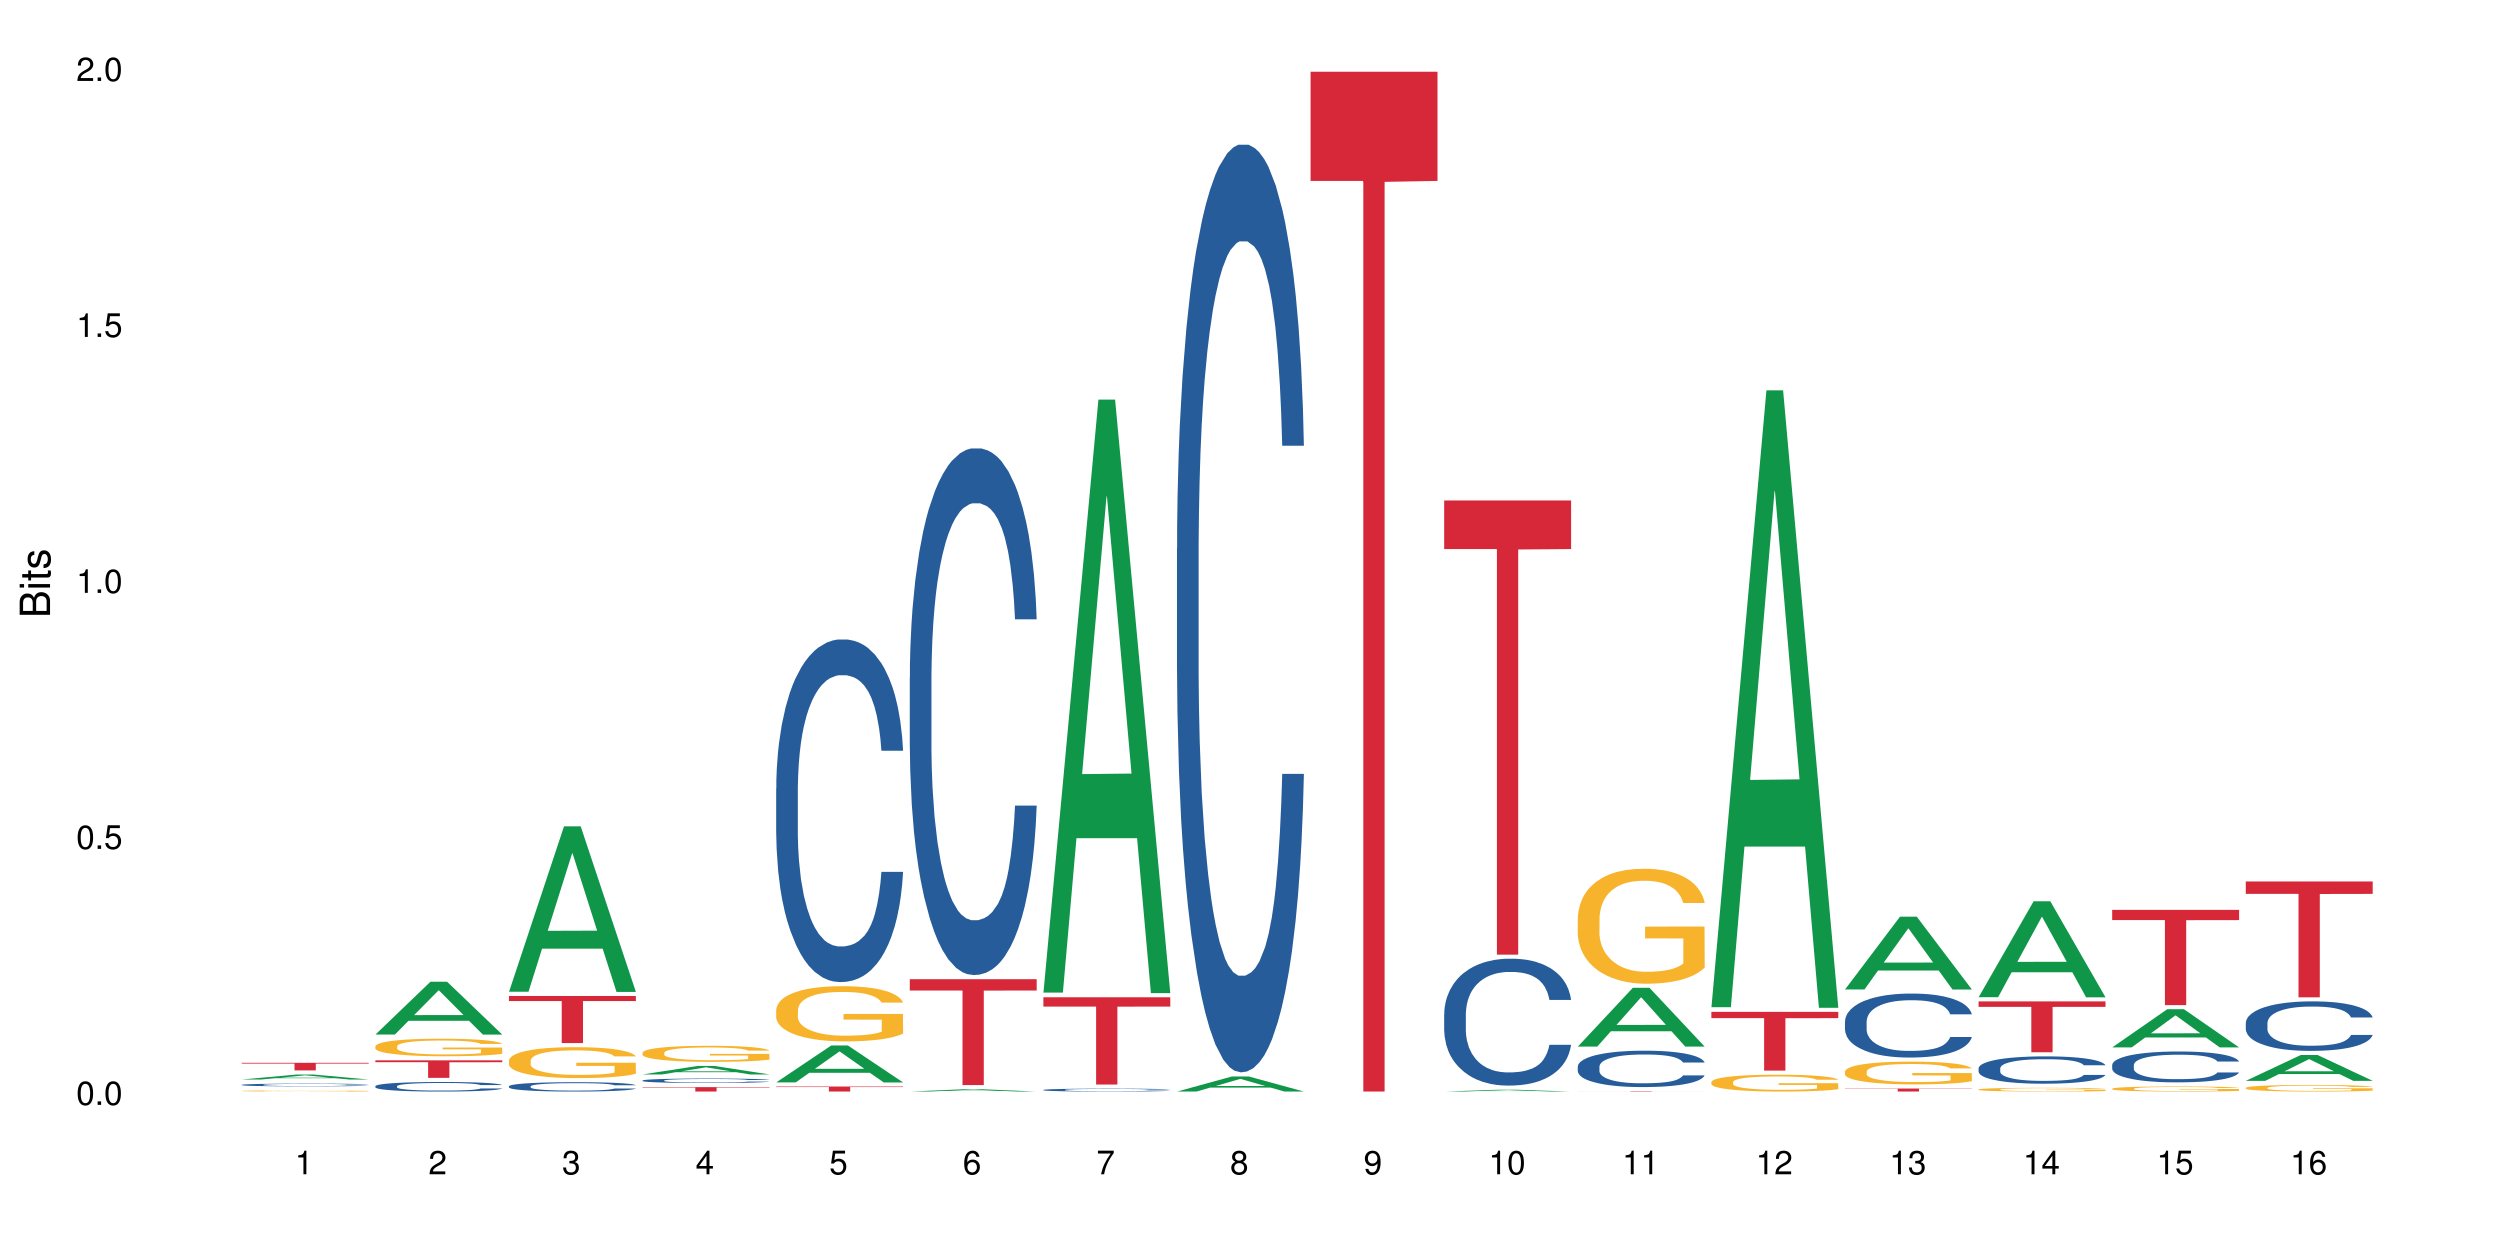 <?xml version="1.0" encoding="UTF-8"?>
<svg xmlns="http://www.w3.org/2000/svg" xmlns:xlink="http://www.w3.org/1999/xlink" width="720pt" height="360pt" viewBox="0 0 720 360" version="1.1">
<defs>
<g>
<symbol overflow="visible" id="glyph0-0">
<path style="stroke:none;" d=""/>
</symbol>
<symbol overflow="visible" id="glyph0-1">
<path style="stroke:none;" d="M 2.641 -6.797 C 2 -6.797 1.422 -6.531 1.078 -6.047 C 0.641 -5.453 0.406 -4.547 0.406 -3.297 C 0.406 -1 1.188 0.219 2.641 0.219 C 4.078 0.219 4.859 -1 4.859 -3.234 C 4.859 -4.562 4.656 -5.438 4.203 -6.047 C 3.844 -6.531 3.281 -6.797 2.641 -6.797 Z M 2.641 -6.047 C 3.547 -6.047 4 -5.125 4 -3.312 C 4 -1.375 3.562 -0.484 2.625 -0.484 C 1.734 -0.484 1.281 -1.422 1.281 -3.281 C 1.281 -5.141 1.734 -6.047 2.641 -6.047 Z M 2.641 -6.047 "/>
</symbol>
<symbol overflow="visible" id="glyph0-2">
<path style="stroke:none;" d="M 1.828 -1 L 0.828 -1 L 0.828 0 L 1.828 0 Z M 1.828 -1 "/>
</symbol>
<symbol overflow="visible" id="glyph0-3">
<path style="stroke:none;" d="M 4.562 -6.797 L 1.062 -6.797 L 0.547 -3.094 L 1.328 -3.094 C 1.719 -3.562 2.047 -3.734 2.578 -3.734 C 3.484 -3.734 4.062 -3.109 4.062 -2.094 C 4.062 -1.125 3.484 -0.531 2.578 -0.531 C 1.828 -0.531 1.375 -0.906 1.188 -1.672 L 0.328 -1.672 C 0.453 -1.109 0.547 -0.844 0.75 -0.594 C 1.125 -0.078 1.828 0.219 2.594 0.219 C 3.969 0.219 4.922 -0.781 4.922 -2.219 C 4.922 -3.562 4.031 -4.484 2.719 -4.484 C 2.25 -4.484 1.859 -4.359 1.469 -4.062 L 1.734 -5.969 L 4.562 -5.969 Z M 4.562 -6.797 "/>
</symbol>
<symbol overflow="visible" id="glyph0-4">
<path style="stroke:none;" d="M 2.484 -4.844 L 2.484 0 L 3.328 0 L 3.328 -6.797 L 2.766 -6.797 C 2.469 -5.75 2.281 -5.609 0.984 -5.453 L 0.984 -4.844 Z M 2.484 -4.844 "/>
</symbol>
<symbol overflow="visible" id="glyph0-5">
<path style="stroke:none;" d="M 4.859 -0.828 L 1.281 -0.828 C 1.359 -1.391 1.672 -1.75 2.5 -2.234 L 3.469 -2.75 C 4.406 -3.266 4.906 -3.969 4.906 -4.812 C 4.906 -5.375 4.672 -5.906 4.266 -6.266 C 3.859 -6.625 3.375 -6.797 2.719 -6.797 C 1.859 -6.797 1.219 -6.5 0.844 -5.922 C 0.609 -5.562 0.5 -5.125 0.484 -4.438 L 1.328 -4.438 C 1.359 -4.906 1.406 -5.188 1.531 -5.406 C 1.75 -5.812 2.188 -6.062 2.703 -6.062 C 3.469 -6.062 4.031 -5.516 4.031 -4.781 C 4.031 -4.25 3.719 -3.797 3.125 -3.438 L 2.234 -2.938 C 0.812 -2.141 0.406 -1.5 0.328 0 L 4.859 0 Z M 4.859 -0.828 "/>
</symbol>
<symbol overflow="visible" id="glyph0-6">
<path style="stroke:none;" d="M 2.125 -3.125 L 2.578 -3.125 C 3.516 -3.125 3.984 -2.703 3.984 -1.891 C 3.984 -1.031 3.469 -0.531 2.578 -0.531 C 1.656 -0.531 1.203 -0.984 1.156 -1.969 L 0.312 -1.969 C 0.344 -1.422 0.438 -1.078 0.609 -0.766 C 0.953 -0.109 1.625 0.219 2.547 0.219 C 3.953 0.219 4.859 -0.609 4.859 -1.906 C 4.859 -2.766 4.516 -3.25 3.703 -3.516 C 4.344 -3.766 4.656 -4.25 4.656 -4.938 C 4.656 -6.109 3.875 -6.797 2.578 -6.797 C 1.203 -6.797 0.484 -6.047 0.453 -4.609 L 1.297 -4.609 C 1.312 -5.016 1.344 -5.25 1.453 -5.453 C 1.641 -5.828 2.062 -6.062 2.594 -6.062 C 3.344 -6.062 3.797 -5.625 3.797 -4.906 C 3.797 -4.422 3.609 -4.141 3.25 -3.984 C 3.016 -3.891 2.719 -3.844 2.125 -3.844 Z M 2.125 -3.125 "/>
</symbol>
<symbol overflow="visible" id="glyph0-7">
<path style="stroke:none;" d="M 3.141 -1.625 L 3.141 0 L 3.984 0 L 3.984 -1.625 L 4.984 -1.625 L 4.984 -2.391 L 3.984 -2.391 L 3.984 -6.797 L 3.359 -6.797 L 0.266 -2.516 L 0.266 -1.625 Z M 3.141 -2.391 L 1 -2.391 L 3.141 -5.359 Z M 3.141 -2.391 "/>
</symbol>
<symbol overflow="visible" id="glyph0-8">
<path style="stroke:none;" d="M 4.781 -5.031 C 4.609 -6.141 3.891 -6.797 2.844 -6.797 C 2.094 -6.797 1.422 -6.438 1.031 -5.828 C 0.609 -5.172 0.406 -4.344 0.406 -3.094 C 0.406 -1.953 0.578 -1.234 0.984 -0.625 C 1.359 -0.078 1.953 0.219 2.703 0.219 C 3.984 0.219 4.922 -0.734 4.922 -2.078 C 4.922 -3.344 4.062 -4.234 2.844 -4.234 C 2.172 -4.234 1.641 -3.969 1.281 -3.469 C 1.281 -5.125 1.828 -6.047 2.797 -6.047 C 3.391 -6.047 3.797 -5.672 3.938 -5.031 Z M 2.734 -3.484 C 3.547 -3.484 4.062 -2.922 4.062 -2 C 4.062 -1.156 3.484 -0.531 2.703 -0.531 C 1.922 -0.531 1.328 -1.188 1.328 -2.047 C 1.328 -2.891 1.906 -3.484 2.734 -3.484 Z M 2.734 -3.484 "/>
</symbol>
<symbol overflow="visible" id="glyph0-9">
<path style="stroke:none;" d="M 4.984 -6.797 L 0.438 -6.797 L 0.438 -5.969 L 4.109 -5.969 C 2.5 -3.656 1.828 -2.234 1.328 0 L 2.219 0 C 2.594 -2.172 3.453 -4.047 4.984 -6.094 Z M 4.984 -6.797 "/>
</symbol>
<symbol overflow="visible" id="glyph0-10">
<path style="stroke:none;" d="M 3.75 -3.578 C 4.453 -4 4.688 -4.344 4.688 -4.984 C 4.688 -6.047 3.844 -6.797 2.641 -6.797 C 1.438 -6.797 0.594 -6.047 0.594 -4.984 C 0.594 -4.359 0.828 -4.016 1.516 -3.578 C 0.734 -3.203 0.359 -2.641 0.359 -1.891 C 0.359 -0.641 1.297 0.219 2.641 0.219 C 3.984 0.219 4.922 -0.641 4.922 -1.875 C 4.922 -2.641 4.531 -3.203 3.75 -3.578 Z M 2.641 -6.047 C 3.359 -6.047 3.812 -5.625 3.812 -4.969 C 3.812 -4.344 3.344 -3.922 2.641 -3.922 C 1.922 -3.922 1.453 -4.344 1.453 -4.984 C 1.453 -5.625 1.922 -6.047 2.641 -6.047 Z M 2.641 -3.203 C 3.484 -3.203 4.062 -2.672 4.062 -1.875 C 4.062 -1.062 3.484 -0.531 2.625 -0.531 C 1.797 -0.531 1.219 -1.078 1.219 -1.875 C 1.219 -2.672 1.797 -3.203 2.641 -3.203 Z M 2.641 -3.203 "/>
</symbol>
<symbol overflow="visible" id="glyph0-11">
<path style="stroke:none;" d="M 0.516 -1.547 C 0.672 -0.438 1.406 0.219 2.438 0.219 C 3.188 0.219 3.859 -0.141 4.266 -0.75 C 4.688 -1.406 4.891 -2.25 4.891 -3.484 C 4.891 -4.625 4.703 -5.359 4.312 -5.953 C 3.938 -6.5 3.344 -6.797 2.594 -6.797 C 1.297 -6.797 0.359 -5.844 0.359 -4.516 C 0.359 -3.25 1.234 -2.344 2.453 -2.344 C 3.094 -2.344 3.562 -2.578 4.016 -3.109 C 4 -1.453 3.469 -0.531 2.5 -0.531 C 1.906 -0.531 1.484 -0.906 1.359 -1.547 Z M 2.578 -6.062 C 3.375 -6.062 3.969 -5.406 3.969 -4.531 C 3.969 -3.688 3.375 -3.094 2.547 -3.094 C 1.734 -3.094 1.234 -3.672 1.234 -4.578 C 1.234 -5.438 1.797 -6.062 2.578 -6.062 Z M 2.578 -6.062 "/>
</symbol>
<symbol overflow="visible" id="glyph1-0">
<path style="stroke:none;" d=""/>
</symbol>
<symbol overflow="visible" id="glyph1-1">
<path style="stroke:none;" d="M 0 -0.953 L 0 -4.891 C 0 -5.719 -0.234 -6.344 -0.734 -6.797 C -1.188 -7.234 -1.812 -7.469 -2.5 -7.469 C -3.547 -7.469 -4.188 -7 -4.625 -5.875 C -4.984 -6.672 -5.641 -7.094 -6.531 -7.094 C -7.156 -7.094 -7.734 -6.859 -8.141 -6.391 C -8.562 -5.938 -8.75 -5.344 -8.75 -4.5 L -8.75 -0.953 Z M -4.984 -2.062 L -7.766 -2.062 L -7.766 -4.219 C -7.766 -4.844 -7.688 -5.203 -7.453 -5.5 C -7.219 -5.812 -6.859 -5.969 -6.375 -5.969 C -5.906 -5.969 -5.531 -5.812 -5.297 -5.5 C -5.062 -5.203 -4.984 -4.844 -4.984 -4.219 Z M -0.984 -2.062 L -4 -2.062 L -4 -4.781 C -4 -5.328 -3.859 -5.688 -3.578 -5.953 C -3.297 -6.219 -2.922 -6.359 -2.484 -6.359 C -2.062 -6.359 -1.688 -6.219 -1.406 -5.953 C -1.109 -5.688 -0.984 -5.328 -0.984 -4.781 Z M -0.984 -2.062 "/>
</symbol>
<symbol overflow="visible" id="glyph1-2">
<path style="stroke:none;" d="M -6.281 -1.797 L -6.281 -0.797 L 0 -0.797 L 0 -1.797 Z M -8.75 -1.797 L -8.75 -0.797 L -7.484 -0.797 L -7.484 -1.797 Z M -8.75 -1.797 "/>
</symbol>
<symbol overflow="visible" id="glyph1-3">
<path style="stroke:none;" d="M -6.281 -3.047 L -6.281 -2.016 L -8.016 -2.016 L -8.016 -1.016 L -6.281 -1.016 L -6.281 -0.172 L -5.469 -0.172 L -5.469 -1.016 L -0.719 -1.016 C -0.078 -1.016 0.281 -1.453 0.281 -2.234 C 0.281 -2.469 0.25 -2.719 0.188 -3.047 L -0.641 -3.047 C -0.609 -2.922 -0.594 -2.766 -0.594 -2.562 C -0.594 -2.141 -0.719 -2.016 -1.156 -2.016 L -5.469 -2.016 L -5.469 -3.047 Z M -6.281 -3.047 "/>
</symbol>
<symbol overflow="visible" id="glyph1-4">
<path style="stroke:none;" d="M -4.531 -5.25 C -5.766 -5.25 -6.469 -4.422 -6.469 -2.969 C -6.469 -1.516 -5.719 -0.562 -4.547 -0.562 C -3.562 -0.562 -3.094 -1.062 -2.734 -2.562 L -2.516 -3.484 C -2.344 -4.188 -2.094 -4.469 -1.625 -4.469 C -1.047 -4.469 -0.641 -3.875 -0.641 -3 C -0.641 -2.453 -0.797 -2 -1.062 -1.75 C -1.25 -1.594 -1.422 -1.531 -1.875 -1.469 L -1.875 -0.406 C -0.422 -0.453 0.281 -1.266 0.281 -2.922 C 0.281 -4.5 -0.5 -5.516 -1.719 -5.516 C -2.656 -5.516 -3.172 -4.984 -3.469 -3.734 L -3.703 -2.766 C -3.891 -1.953 -4.156 -1.609 -4.594 -1.609 C -5.172 -1.609 -5.547 -2.125 -5.547 -2.938 C -5.547 -3.75 -5.203 -4.172 -4.531 -4.203 Z M -4.531 -5.25 "/>
</symbol>
</g>
</defs>
<g id="surface65721">
<rect x="0" y="0" width="720" height="360" style="fill:rgb(100%,100%,100%);fill-opacity:1;stroke:none;"/>
<path style=" stroke:none;fill-rule:nonzero;fill:rgb(6.275%,58.824%,28.235%);fill-opacity:1;" d="M 69.629 310.902 L 69.668 310.902 L 85.484 309.461 L 90.289 309.461 L 106.184 310.902 L 100.598 310.902 L 96.613 310.527 L 79.156 310.527 L 75.254 310.902 L 69.629 310.902 L 80.836 310.371 L 95.012 310.371 L 87.945 309.695 L 87.867 309.695 L 87.789 309.699 L 80.797 310.371 L 80.836 310.371 Z M 69.629 310.902 "/>
<path style=" stroke:none;fill-rule:nonzero;fill:rgb(14.51%,36.078%,60%);fill-opacity:1;" d="M 69.629 312.426 L 69.676 312.426 L 69.676 312.41 L 69.809 312.383 L 70.121 312.348 L 70.434 312.324 L 71.234 312.281 L 72.348 312.238 L 73.508 312.207 L 74.355 312.188 L 75.113 312.176 L 76.852 312.148 L 77.965 312.133 L 79.168 312.121 L 80.641 312.109 L 81.711 312.102 L 84.117 312.09 L 85.898 312.086 L 87.281 312.082 L 90.27 312.082 L 92.051 312.086 L 93.344 312.09 L 94.77 312.094 L 95.973 312.102 L 98.07 312.117 L 99.941 312.137 L 100.789 312.148 L 102.125 312.172 L 103.152 312.195 L 103.863 312.211 L 104.668 312.238 L 105.379 312.27 L 105.914 312.309 L 106.184 312.34 L 99.941 312.34 L 99.629 312.309 L 99.273 312.289 L 98.605 312.258 L 97.938 312.238 L 97 312.215 L 96.152 312.203 L 94.992 312.188 L 93.969 312.18 L 92.898 312.176 L 91.875 312.168 L 89.91 312.164 L 87.637 312.164 L 86.793 312.168 L 85.055 312.172 L 84.117 312.18 L 82.781 312.188 L 81.844 312.195 L 80.73 312.211 L 79.973 312.223 L 79.035 312.242 L 78.367 312.258 L 77.609 312.281 L 77.164 312.301 L 76.762 312.32 L 76.406 312.344 L 76.137 312.371 L 75.961 312.398 L 75.871 312.422 L 75.871 312.535 L 75.961 312.559 L 76.184 312.59 L 76.762 312.633 L 77.609 312.672 L 78.59 312.703 L 79.527 312.723 L 80.059 312.734 L 80.773 312.746 L 81.887 312.762 L 83.492 312.773 L 84.43 312.781 L 85.855 312.785 L 87.328 312.789 L 89.289 312.789 L 91.027 312.785 L 92.184 312.781 L 93.391 312.777 L 95.039 312.766 L 96.062 312.754 L 96.953 312.738 L 97.625 312.727 L 98.07 312.715 L 98.738 312.691 L 99.273 312.668 L 99.676 312.641 L 99.941 312.617 L 106.184 312.617 L 105.914 312.648 L 105.516 312.676 L 105.113 312.695 L 104.488 312.723 L 103.773 312.742 L 102.75 312.77 L 101.902 312.785 L 100.789 312.805 L 99.762 312.816 L 98.648 312.828 L 97 312.844 L 95.93 312.852 L 94.77 312.855 L 93.391 312.863 L 91.648 312.867 L 89.777 312.871 L 86.168 312.871 L 84.785 312.867 L 82.957 312.859 L 80.684 312.848 L 79.035 312.836 L 77.742 312.82 L 76.629 312.805 L 75.379 312.785 L 73.773 312.754 L 72.793 312.73 L 72.125 312.711 L 71.367 312.684 L 70.832 312.656 L 70.207 312.617 L 69.762 312.566 L 69.629 312.527 Z M 69.629 312.426 "/>
<path style=" stroke:none;fill-rule:nonzero;fill:rgb(96.863%,70.196%,16.863%);fill-opacity:1;" d="M 69.629 314.188 L 69.676 314.188 L 69.676 314.184 L 69.852 314.168 L 70.297 314.152 L 70.879 314.137 L 71.5 314.125 L 71.902 314.117 L 72.57 314.109 L 73.152 314.102 L 74.621 314.09 L 76.496 314.078 L 77.52 314.07 L 78.68 314.066 L 80.328 314.062 L 81.086 314.059 L 83.402 314.055 L 86.035 314.051 L 92.098 314.051 L 94.594 314.055 L 96.02 314.059 L 97.133 314.062 L 98.293 314.066 L 99.719 314.07 L 101.055 314.078 L 103.195 314.094 L 104.086 314.102 L 104.844 314.113 L 105.516 314.125 L 105.914 314.137 L 106.184 314.145 L 99.984 314.145 L 99.629 314.137 L 99.227 314.129 L 98.559 314.117 L 97.891 314.113 L 97.223 314.105 L 95.973 314.098 L 94.906 314.094 L 93.566 314.09 L 92.273 314.086 L 85.41 314.086 L 84.16 314.09 L 83.27 314.09 L 82.023 314.094 L 81.266 314.098 L 80.816 314.102 L 79.48 314.109 L 78.59 314.117 L 78.098 314.125 L 77.477 314.133 L 77.027 314.141 L 76.539 314.152 L 76.27 314.16 L 75.914 314.18 L 75.871 314.234 L 76.004 314.246 L 76.27 314.258 L 76.629 314.266 L 77.164 314.277 L 77.699 314.285 L 78.633 314.297 L 79.438 314.305 L 80.059 314.312 L 81.266 314.32 L 81.754 314.32 L 82.914 314.328 L 84.117 314.332 L 85.59 314.336 L 93.434 314.336 L 95.129 314.332 L 96.285 314.332 L 97.043 314.328 L 97.98 314.324 L 98.648 314.324 L 99.273 314.32 L 100.031 314.316 L 100.031 314.246 L 89.02 314.246 L 89.02 314.211 L 106.137 314.211 L 106.184 314.324 L 105.246 314.332 L 104.086 314.34 L 102.973 314.348 L 101.812 314.352 L 100.164 314.359 L 98.828 314.359 L 96.777 314.363 L 94.906 314.367 L 92.941 314.371 L 87.328 314.371 L 85.363 314.367 L 83.805 314.367 L 80.953 314.359 L 79.168 314.352 L 78.012 314.348 L 76.805 314.344 L 75.602 314.336 L 74.531 314.328 L 73.82 314.32 L 73.105 314.312 L 72.348 314.305 L 71.637 314.297 L 71.102 314.285 L 70.609 314.277 L 69.898 314.254 L 69.719 314.242 L 69.629 314.234 Z M 69.629 314.188 "/>
<path style=" stroke:none;fill-rule:nonzero;fill:rgb(83.922%,15.686%,22.353%);fill-opacity:1;" d="M 69.629 306.086 L 106.184 306.086 L 106.184 306.32 L 90.949 306.324 L 90.949 308.281 L 84.82 308.281 L 84.82 306.324 L 84.73 306.32 L 69.629 306.32 Z M 69.629 306.086 "/>
<path style=" stroke:none;fill-rule:nonzero;fill:rgb(6.275%,58.824%,28.235%);fill-opacity:1;" d="M 108.105 297.953 L 108.145 297.941 L 123.961 282.746 L 128.766 282.746 L 144.66 297.969 L 139.074 297.969 L 135.09 293.996 L 117.637 293.996 L 113.73 297.953 L 108.105 297.953 L 119.312 292.352 L 133.492 292.336 L 126.422 285.234 L 126.344 285.219 L 126.266 285.262 L 119.273 292.336 L 119.312 292.352 Z M 108.105 297.953 "/>
<path style=" stroke:none;fill-rule:nonzero;fill:rgb(14.51%,36.078%,60%);fill-opacity:1;" d="M 108.105 312.812 L 108.152 312.812 L 108.152 312.75 L 108.285 312.656 L 108.598 312.535 L 108.91 312.449 L 109.711 312.301 L 110.824 312.156 L 111.984 312.047 L 112.832 311.98 L 113.59 311.93 L 115.328 311.84 L 116.441 311.789 L 117.645 311.746 L 119.117 311.703 L 120.188 311.68 L 122.594 311.641 L 124.375 311.621 L 125.758 311.613 L 128.746 311.613 L 130.527 311.625 L 131.82 311.637 L 133.246 311.656 L 134.453 311.68 L 136.547 311.734 L 138.418 311.805 L 139.266 311.844 L 140.602 311.922 L 141.629 312 L 142.34 312.066 L 143.145 312.156 L 143.855 312.273 L 144.391 312.398 L 144.66 312.508 L 138.418 312.508 L 138.105 312.406 L 137.75 312.328 L 137.082 312.227 L 136.414 312.152 L 135.477 312.078 L 134.629 312.031 L 133.469 311.984 L 132.445 311.953 L 131.375 311.93 L 130.352 311.918 L 128.391 311.902 L 126.117 311.902 L 125.27 311.906 L 123.531 311.926 L 122.594 311.945 L 121.258 311.98 L 120.32 312.012 L 119.207 312.062 L 118.449 312.105 L 117.512 312.172 L 116.844 312.23 L 116.086 312.312 L 115.641 312.375 L 115.238 312.445 L 114.883 312.527 L 114.613 312.617 L 114.438 312.711 L 114.348 312.801 L 114.348 313.191 L 114.438 313.281 L 114.66 313.387 L 115.238 313.543 L 116.086 313.676 L 117.066 313.781 L 118.004 313.855 L 118.539 313.891 L 119.25 313.934 L 120.363 313.984 L 121.969 314.031 L 122.906 314.055 L 124.332 314.074 L 125.805 314.082 L 127.766 314.082 L 129.504 314.074 L 130.664 314.062 L 131.867 314.039 L 133.516 313.996 L 134.539 313.957 L 135.434 313.91 L 136.102 313.863 L 136.547 313.82 L 137.215 313.742 L 137.75 313.656 L 138.152 313.57 L 138.418 313.484 L 144.66 313.484 L 144.391 313.586 L 143.992 313.684 L 143.59 313.754 L 142.965 313.844 L 142.254 313.922 L 141.227 314.012 L 140.379 314.066 L 139.266 314.133 L 138.242 314.18 L 137.125 314.223 L 135.477 314.273 L 134.406 314.297 L 133.246 314.32 L 131.867 314.34 L 130.129 314.359 L 128.254 314.367 L 126.516 314.371 L 124.645 314.367 L 123.262 314.355 L 121.434 314.332 L 119.16 314.289 L 117.512 314.238 L 116.219 314.191 L 115.105 314.141 L 113.855 314.074 L 112.254 313.961 L 111.27 313.875 L 110.602 313.805 L 109.844 313.707 L 109.309 313.621 L 108.688 313.48 L 108.238 313.301 L 108.105 313.16 Z M 108.105 312.812 "/>
<path style=" stroke:none;fill-rule:nonzero;fill:rgb(96.863%,70.196%,16.863%);fill-opacity:1;" d="M 108.105 301.312 L 108.152 301.309 L 108.152 301.215 L 108.328 301.008 L 108.773 300.723 L 109.355 300.488 L 109.98 300.301 L 110.379 300.207 L 111.047 300.066 L 111.629 299.965 L 113.098 299.758 L 114.973 299.562 L 115.996 299.48 L 117.156 299.402 L 118.805 299.316 L 119.562 299.281 L 121.879 299.207 L 124.512 299.164 L 127.406 299.148 L 128.746 299.152 L 130.574 299.172 L 133.07 299.223 L 134.496 299.27 L 135.609 299.316 L 136.77 299.375 L 138.195 299.469 L 139.531 299.578 L 140.602 299.688 L 141.672 299.828 L 142.562 299.977 L 143.32 300.137 L 143.992 300.328 L 144.391 300.492 L 144.66 300.652 L 138.465 300.652 L 138.105 300.492 L 137.707 300.367 L 137.035 300.215 L 136.367 300.105 L 135.699 300.016 L 134.453 299.895 L 133.383 299.824 L 132.043 299.758 L 130.75 299.715 L 129.281 299.688 L 128.391 299.68 L 126.027 299.68 L 123.887 299.711 L 122.637 299.75 L 121.746 299.785 L 120.5 299.855 L 119.742 299.91 L 119.297 299.945 L 117.957 300.09 L 117.066 300.219 L 116.574 300.309 L 115.953 300.445 L 115.508 300.57 L 115.016 300.754 L 114.75 300.895 L 114.391 301.207 L 114.348 302.039 L 114.48 302.211 L 114.75 302.402 L 115.105 302.566 L 115.641 302.742 L 116.176 302.879 L 117.109 303.059 L 117.914 303.176 L 118.539 303.254 L 119.742 303.379 L 120.23 303.422 L 121.391 303.504 L 122.594 303.57 L 124.066 303.625 L 125.18 303.652 L 126.961 303.676 L 129.234 303.676 L 131.91 303.648 L 133.605 303.609 L 134.762 303.574 L 135.52 303.543 L 136.457 303.492 L 137.125 303.445 L 137.75 303.395 L 138.508 303.316 L 138.508 302.211 L 127.496 302.207 L 127.496 301.691 L 144.613 301.688 L 144.66 303.492 L 143.723 303.617 L 142.562 303.734 L 141.449 303.828 L 140.289 303.906 L 138.641 303.992 L 137.305 304.051 L 135.254 304.113 L 133.383 304.156 L 131.422 304.184 L 129.68 304.195 L 127.633 304.203 L 125.805 304.191 L 123.844 304.164 L 122.281 304.129 L 120.855 304.082 L 119.43 304.023 L 117.645 303.926 L 116.488 303.848 L 115.285 303.75 L 114.078 303.633 L 113.012 303.508 L 112.297 303.414 L 111.582 303.301 L 110.824 303.164 L 110.113 303.008 L 109.578 302.863 L 109.086 302.703 L 108.73 302.551 L 108.375 302.344 L 108.195 302.176 L 108.105 302.031 Z M 108.105 301.312 "/>
<path style=" stroke:none;fill-rule:nonzero;fill:rgb(83.922%,15.686%,22.353%);fill-opacity:1;" d="M 108.105 305.383 L 144.66 305.383 L 144.66 305.922 L 129.426 305.926 L 129.426 310.434 L 123.297 310.434 L 123.297 305.93 L 123.207 305.922 L 108.105 305.922 Z M 108.105 305.383 "/>
<path style=" stroke:none;fill-rule:nonzero;fill:rgb(6.275%,58.824%,28.235%);fill-opacity:1;" d="M 146.582 285.625 L 146.621 285.582 L 162.438 237.98 L 167.242 237.98 L 183.137 285.672 L 177.551 285.672 L 173.57 273.223 L 156.113 273.223 L 152.207 285.625 L 146.582 285.625 L 157.793 268.074 L 171.969 268.027 L 164.898 245.773 L 164.82 245.727 L 164.742 245.863 L 157.754 268.027 L 157.793 268.074 Z M 146.582 285.625 "/>
<path style=" stroke:none;fill-rule:nonzero;fill:rgb(14.51%,36.078%,60%);fill-opacity:1;" d="M 146.582 312.848 L 146.629 312.844 L 146.629 312.785 L 146.762 312.691 L 147.074 312.57 L 147.387 312.492 L 148.188 312.344 L 149.301 312.203 L 150.461 312.098 L 151.309 312.031 L 152.066 311.984 L 153.805 311.891 L 154.918 311.844 L 156.121 311.801 L 157.594 311.762 L 158.664 311.734 L 161.07 311.695 L 162.855 311.68 L 164.234 311.672 L 167.223 311.672 L 169.004 311.684 L 170.297 311.695 L 171.727 311.715 L 172.93 311.734 L 175.023 311.789 L 176.895 311.859 L 177.742 311.898 L 179.078 311.977 L 180.105 312.051 L 180.82 312.113 L 181.621 312.203 L 182.336 312.316 L 182.867 312.441 L 183.137 312.547 L 176.895 312.547 L 176.582 312.449 L 176.227 312.371 L 175.559 312.27 L 174.891 312.199 L 173.953 312.129 L 173.105 312.082 L 171.949 312.035 L 170.922 312.004 L 169.852 311.984 L 168.828 311.969 L 166.867 311.953 L 164.594 311.953 L 163.746 311.957 L 162.008 311.977 L 161.07 311.996 L 159.734 312.031 L 158.797 312.062 L 157.684 312.109 L 156.926 312.152 L 155.988 312.219 L 155.32 312.273 L 154.562 312.355 L 154.117 312.418 L 153.715 312.484 L 153.359 312.566 L 153.09 312.652 L 152.914 312.746 L 152.824 312.832 L 152.824 313.215 L 152.914 313.305 L 153.137 313.41 L 153.715 313.559 L 154.562 313.691 L 155.543 313.793 L 156.48 313.867 L 157.016 313.902 L 157.727 313.941 L 158.844 313.992 L 160.445 314.039 L 161.383 314.059 L 162.809 314.078 L 164.281 314.09 L 166.242 314.09 L 167.98 314.078 L 169.141 314.066 L 170.344 314.047 L 171.992 314.004 L 173.016 313.965 L 173.91 313.918 L 174.578 313.871 L 175.023 313.832 L 175.691 313.758 L 176.227 313.672 L 176.629 313.586 L 176.895 313.504 L 183.137 313.504 L 182.867 313.602 L 182.469 313.695 L 182.066 313.77 L 181.441 313.855 L 180.73 313.93 L 179.703 314.02 L 178.855 314.074 L 177.742 314.137 L 176.719 314.184 L 175.602 314.227 L 173.953 314.273 L 172.883 314.301 L 171.727 314.32 L 170.344 314.34 L 168.605 314.359 L 166.73 314.367 L 164.992 314.371 L 163.121 314.367 L 161.738 314.355 L 159.91 314.332 L 157.637 314.289 L 155.988 314.242 L 154.695 314.195 L 153.582 314.145 L 152.332 314.078 L 150.73 313.973 L 149.75 313.887 L 149.078 313.816 L 148.32 313.723 L 147.785 313.637 L 147.164 313.496 L 146.719 313.32 L 146.582 313.188 Z M 146.582 312.848 "/>
<path style=" stroke:none;fill-rule:nonzero;fill:rgb(96.863%,70.196%,16.863%);fill-opacity:1;" d="M 146.582 305.402 L 146.629 305.395 L 146.629 305.23 L 146.805 304.863 L 147.25 304.359 L 147.832 303.945 L 148.457 303.621 L 148.855 303.449 L 149.523 303.207 L 150.105 303.027 L 151.574 302.66 L 153.449 302.32 L 154.473 302.172 L 155.633 302.035 L 157.281 301.879 L 158.039 301.824 L 160.359 301.695 L 162.988 301.613 L 165.887 301.586 L 167.223 301.598 L 169.051 301.629 L 171.547 301.719 L 172.973 301.801 L 174.086 301.879 L 175.246 301.984 L 176.672 302.148 L 178.012 302.344 L 179.078 302.539 L 180.148 302.785 L 181.043 303.043 L 181.801 303.328 L 182.469 303.668 L 182.867 303.953 L 183.137 304.238 L 176.941 304.238 L 176.582 303.953 L 176.184 303.734 L 175.516 303.465 L 174.844 303.27 L 174.176 303.117 L 172.93 302.906 L 171.859 302.773 L 170.52 302.66 L 169.227 302.59 L 167.758 302.539 L 166.867 302.523 L 164.504 302.523 L 162.363 302.578 L 161.117 302.645 L 160.223 302.711 L 158.977 302.832 L 158.219 302.93 L 157.773 302.996 L 156.434 303.246 L 155.543 303.473 L 155.055 303.629 L 154.43 303.871 L 153.984 304.094 L 153.492 304.418 L 153.227 304.66 L 152.867 305.215 L 152.824 306.68 L 152.957 306.988 L 153.227 307.32 L 153.582 307.613 L 154.117 307.922 L 154.652 308.16 L 155.586 308.477 L 156.391 308.688 L 157.016 308.824 L 158.219 309.043 L 158.707 309.117 L 159.867 309.266 L 161.07 309.379 L 162.543 309.477 L 163.656 309.523 L 165.438 309.566 L 167.711 309.566 L 170.387 309.516 L 172.082 309.453 L 173.242 309.387 L 174 309.328 L 174.934 309.238 L 175.602 309.16 L 176.227 309.07 L 176.984 308.93 L 176.984 306.988 L 165.973 306.98 L 165.973 306.07 L 183.094 306.059 L 183.137 309.238 L 182.199 309.461 L 181.043 309.672 L 179.926 309.832 L 178.77 309.973 L 177.117 310.125 L 175.781 310.223 L 173.73 310.336 L 171.859 310.41 L 169.898 310.461 L 168.16 310.484 L 166.109 310.492 L 164.281 310.477 L 162.32 310.426 L 160.758 310.363 L 159.332 310.281 L 157.906 310.176 L 156.121 310.004 L 154.965 309.867 L 153.762 309.695 L 152.555 309.492 L 151.488 309.273 L 150.773 309.102 L 150.059 308.906 L 149.301 308.664 L 148.59 308.387 L 148.055 308.133 L 147.562 307.848 L 147.207 307.582 L 146.852 307.215 L 146.672 306.922 L 146.582 306.672 Z M 146.582 305.402 "/>
<path style=" stroke:none;fill-rule:nonzero;fill:rgb(83.922%,15.686%,22.353%);fill-opacity:1;" d="M 146.582 286.852 L 183.137 286.852 L 183.137 288.301 L 167.902 288.312 L 167.902 300.41 L 161.773 300.41 L 161.773 288.328 L 161.684 288.301 L 146.582 288.301 Z M 146.582 286.852 "/>
<path style=" stroke:none;fill-rule:nonzero;fill:rgb(6.275%,58.824%,28.235%);fill-opacity:1;" d="M 185.059 309.438 L 185.098 309.434 L 200.914 306.992 L 205.719 306.992 L 221.613 309.438 L 216.027 309.438 L 212.047 308.801 L 194.59 308.801 L 190.684 309.438 L 185.059 309.438 L 196.27 308.535 L 210.445 308.535 L 203.375 307.395 L 203.297 307.391 L 203.219 307.398 L 196.23 308.535 L 196.27 308.535 Z M 185.059 309.438 "/>
<path style=" stroke:none;fill-rule:nonzero;fill:rgb(14.51%,36.078%,60%);fill-opacity:1;" d="M 185.059 311.18 L 185.105 311.176 L 185.105 311.148 L 185.238 311.105 L 185.551 311.047 L 185.863 311.008 L 186.664 310.941 L 187.781 310.871 L 188.938 310.82 L 189.785 310.789 L 190.543 310.766 L 192.281 310.723 L 193.395 310.703 L 194.602 310.68 L 196.07 310.66 L 197.141 310.648 L 199.547 310.629 L 201.332 310.621 L 202.711 310.617 L 205.699 310.617 L 207.484 310.625 L 208.773 310.629 L 210.203 310.641 L 211.406 310.648 L 213.5 310.676 L 215.371 310.707 L 216.219 310.727 L 217.559 310.762 L 218.582 310.801 L 219.297 310.828 L 220.098 310.871 L 220.812 310.926 L 221.348 310.984 L 221.613 311.035 L 215.371 311.035 L 215.062 310.988 L 214.703 310.953 L 214.035 310.906 L 213.367 310.871 L 212.43 310.836 L 211.582 310.812 L 210.426 310.793 L 209.398 310.777 L 208.328 310.766 L 207.305 310.762 L 205.344 310.754 L 202.223 310.754 L 200.484 310.766 L 199.547 310.773 L 198.211 310.789 L 197.273 310.805 L 196.16 310.828 L 195.402 310.848 L 194.465 310.879 L 193.797 310.906 L 193.039 310.945 L 192.594 310.973 L 192.191 311.008 L 191.836 311.047 L 191.57 311.086 L 191.391 311.129 L 191.301 311.172 L 191.301 311.355 L 191.391 311.398 L 191.613 311.445 L 192.191 311.52 L 193.039 311.582 L 194.02 311.629 L 194.957 311.664 L 195.492 311.684 L 196.203 311.699 L 197.32 311.723 L 198.922 311.746 L 199.859 311.758 L 201.285 311.766 L 202.758 311.77 L 204.719 311.77 L 206.457 311.766 L 207.617 311.762 L 208.82 311.75 L 210.469 311.73 L 211.496 311.711 L 212.387 311.691 L 213.055 311.668 L 213.5 311.648 L 214.168 311.613 L 214.703 311.574 L 215.105 311.531 L 215.371 311.492 L 221.613 311.492 L 221.348 311.539 L 220.945 311.586 L 220.543 311.617 L 219.918 311.66 L 219.207 311.695 L 218.18 311.738 L 217.336 311.766 L 216.219 311.793 L 215.195 311.816 L 214.078 311.836 L 212.43 311.859 L 211.359 311.871 L 210.203 311.883 L 208.82 311.891 L 207.082 311.898 L 205.211 311.902 L 203.469 311.906 L 201.598 311.902 L 200.215 311.898 L 198.391 311.887 L 196.117 311.867 L 194.465 311.844 L 193.172 311.82 L 192.059 311.797 L 190.812 311.766 L 189.207 311.715 L 188.227 311.676 L 187.555 311.641 L 186.797 311.598 L 186.266 311.555 L 185.641 311.488 L 185.195 311.406 L 185.059 311.34 Z M 185.059 311.18 "/>
<path style=" stroke:none;fill-rule:nonzero;fill:rgb(96.863%,70.196%,16.863%);fill-opacity:1;" d="M 185.059 303.172 L 185.105 303.168 L 185.105 303.082 L 185.281 302.895 L 185.73 302.633 L 186.309 302.414 L 186.934 302.246 L 187.332 302.16 L 188.004 302.031 L 188.582 301.938 L 190.055 301.75 L 191.926 301.57 L 192.949 301.496 L 194.109 301.422 L 195.758 301.344 L 196.516 301.312 L 198.836 301.246 L 201.465 301.203 L 204.363 301.191 L 205.699 301.195 L 207.527 301.211 L 210.023 301.258 L 211.449 301.301 L 212.562 301.344 L 213.723 301.398 L 215.148 301.484 L 216.488 301.586 L 217.559 301.684 L 218.625 301.812 L 219.52 301.945 L 220.277 302.094 L 220.945 302.273 L 221.348 302.422 L 221.613 302.566 L 215.418 302.566 L 215.062 302.422 L 214.66 302.305 L 213.992 302.168 L 213.32 302.066 L 212.652 301.984 L 211.406 301.875 L 210.336 301.809 L 209 301.75 L 207.707 301.711 L 206.234 301.684 L 205.344 301.676 L 202.98 301.676 L 200.84 301.707 L 199.594 301.742 L 198.699 301.773 L 197.453 301.836 L 196.695 301.887 L 196.25 301.922 L 194.91 302.051 L 194.02 302.172 L 193.531 302.25 L 192.906 302.379 L 192.461 302.492 L 191.969 302.66 L 191.703 302.789 L 191.344 303.074 L 191.301 303.832 L 191.434 303.996 L 191.703 304.168 L 192.059 304.32 L 192.594 304.48 L 193.129 304.602 L 194.066 304.766 L 194.867 304.875 L 195.492 304.949 L 196.695 305.062 L 197.184 305.102 L 198.344 305.176 L 199.547 305.234 L 201.02 305.285 L 202.133 305.312 L 203.918 305.332 L 206.191 305.332 L 208.863 305.309 L 210.559 305.273 L 211.719 305.238 L 212.477 305.211 L 213.41 305.164 L 214.078 305.121 L 214.703 305.074 L 215.461 305.004 L 215.461 303.996 L 204.453 303.988 L 204.453 303.516 L 221.57 303.512 L 221.613 305.164 L 220.676 305.277 L 219.52 305.387 L 218.402 305.473 L 217.246 305.543 L 215.594 305.625 L 214.258 305.676 L 212.207 305.734 L 210.336 305.77 L 208.375 305.797 L 206.637 305.809 L 204.586 305.812 L 202.758 305.805 L 200.797 305.781 L 199.234 305.746 L 197.809 305.703 L 196.383 305.648 L 194.602 305.559 L 193.441 305.488 L 192.238 305.398 L 191.035 305.293 L 189.965 305.18 L 189.25 305.09 L 188.539 304.992 L 187.781 304.863 L 187.066 304.719 L 186.531 304.59 L 186.039 304.441 L 185.684 304.301 L 185.328 304.113 L 185.148 303.961 L 185.059 303.828 Z M 185.059 303.172 "/>
<path style=" stroke:none;fill-rule:nonzero;fill:rgb(83.922%,15.686%,22.353%);fill-opacity:1;" d="M 185.059 313.086 L 221.613 313.086 L 221.613 313.223 L 206.379 313.223 L 206.379 314.371 L 200.25 314.371 L 200.25 313.227 L 200.16 313.223 L 185.059 313.223 Z M 185.059 313.086 "/>
<path style=" stroke:none;fill-rule:nonzero;fill:rgb(6.275%,58.824%,28.235%);fill-opacity:1;" d="M 223.539 311.734 L 223.578 311.723 L 239.391 301.102 L 244.195 301.102 L 260.09 311.742 L 254.504 311.742 L 250.523 308.965 L 233.066 308.965 L 229.16 311.734 L 223.539 311.734 L 234.746 307.816 L 248.922 307.805 L 241.852 302.84 L 241.773 302.828 L 241.695 302.859 L 234.707 307.805 L 234.746 307.816 Z M 223.539 311.734 "/>
<path style=" stroke:none;fill-rule:nonzero;fill:rgb(14.51%,36.078%,60%);fill-opacity:1;" d="M 223.539 227.113 L 223.582 227.023 L 223.582 224.859 L 223.715 221.434 L 224.027 217.105 L 224.34 214.129 L 225.141 208.809 L 226.258 203.668 L 227.414 199.699 L 228.262 197.355 L 229.02 195.551 L 230.758 192.215 L 231.875 190.504 L 233.078 188.969 L 234.547 187.438 L 235.617 186.535 L 238.023 185.09 L 239.809 184.461 L 241.191 184.191 L 244.176 184.191 L 245.961 184.551 L 247.254 185 L 248.68 185.723 L 249.883 186.535 L 251.977 188.52 L 253.848 191.043 L 254.695 192.484 L 256.035 195.281 L 257.059 197.988 L 257.773 200.332 L 258.574 203.668 L 259.289 207.727 L 259.824 212.324 L 260.09 216.203 L 253.848 216.203 L 253.539 212.598 L 253.18 209.801 L 252.512 206.102 L 251.844 203.488 L 250.906 200.871 L 250.059 199.16 L 248.902 197.445 L 247.875 196.363 L 246.805 195.551 L 245.781 195.012 L 243.82 194.469 L 241.547 194.469 L 240.699 194.652 L 238.961 195.371 L 238.023 196.004 L 236.688 197.266 L 235.75 198.438 L 234.637 200.242 L 233.879 201.773 L 232.941 204.117 L 232.273 206.191 L 231.516 209.168 L 231.07 211.422 L 230.668 213.949 L 230.312 216.926 L 230.047 220.082 L 229.867 223.418 L 229.777 226.664 L 229.777 240.641 L 229.867 243.887 L 230.09 247.676 L 230.668 253.176 L 231.516 257.957 L 232.496 261.742 L 233.434 264.449 L 233.969 265.711 L 234.68 267.152 L 235.797 268.957 L 237.402 270.762 L 238.336 271.48 L 239.762 272.203 L 241.234 272.562 L 243.195 272.562 L 244.934 272.203 L 246.094 271.754 L 247.297 271.031 L 248.945 269.496 L 249.973 268.055 L 250.863 266.34 L 251.531 264.629 L 251.977 263.184 L 252.645 260.391 L 253.18 257.324 L 253.582 254.168 L 253.848 251.102 L 260.09 251.102 L 259.824 254.707 L 259.422 258.227 L 259.02 260.84 L 258.395 263.996 L 257.684 266.793 L 256.656 269.949 L 255.812 272.023 L 254.695 274.277 L 253.672 275.992 L 252.559 277.523 L 250.906 279.328 L 249.836 280.23 L 248.68 281.039 L 247.297 281.762 L 245.559 282.395 L 243.688 282.754 L 241.949 282.844 L 240.074 282.664 L 238.695 282.305 L 236.867 281.492 L 234.594 279.867 L 232.941 278.156 L 231.648 276.441 L 230.535 274.637 L 229.289 272.203 L 227.684 268.234 L 226.703 265.168 L 226.035 262.645 L 225.277 259.129 L 224.742 255.973 L 224.117 250.922 L 223.672 244.52 L 223.539 239.559 Z M 223.539 227.113 "/>
<path style=" stroke:none;fill-rule:nonzero;fill:rgb(96.863%,70.196%,16.863%);fill-opacity:1;" d="M 223.539 290.832 L 223.582 290.816 L 223.582 290.527 L 223.762 289.875 L 224.207 288.973 L 224.785 288.234 L 225.41 287.652 L 225.812 287.348 L 226.48 286.914 L 227.059 286.594 L 228.531 285.941 L 230.402 285.332 L 231.426 285.07 L 232.586 284.82 L 234.234 284.547 L 234.992 284.445 L 237.312 284.211 L 239.941 284.066 L 242.84 284.023 L 244.176 284.039 L 246.004 284.098 L 248.5 284.258 L 249.926 284.402 L 251.043 284.547 L 252.199 284.734 L 253.625 285.027 L 254.965 285.375 L 256.035 285.723 L 257.105 286.156 L 257.996 286.621 L 258.754 287.129 L 259.422 287.742 L 259.824 288.25 L 260.09 288.758 L 253.895 288.758 L 253.539 288.25 L 253.137 287.855 L 252.469 287.379 L 251.801 287.027 L 251.129 286.754 L 249.883 286.375 L 248.812 286.145 L 247.477 285.941 L 246.184 285.809 L 244.711 285.723 L 243.82 285.691 L 241.457 285.691 L 239.316 285.797 L 238.07 285.91 L 237.18 286.027 L 235.93 286.246 L 235.172 286.418 L 234.727 286.535 L 233.391 286.984 L 232.496 287.391 L 232.008 287.668 L 231.383 288.102 L 230.938 288.496 L 230.445 289.074 L 230.18 289.512 L 229.824 290.5 L 229.777 293.113 L 229.91 293.664 L 230.18 294.258 L 230.535 294.781 L 231.07 295.332 L 231.605 295.754 L 232.543 296.32 L 233.344 296.699 L 233.969 296.945 L 235.172 297.336 L 235.664 297.469 L 236.82 297.73 L 238.023 297.934 L 239.496 298.105 L 240.609 298.195 L 242.395 298.266 L 244.668 298.266 L 247.34 298.18 L 249.035 298.062 L 250.195 297.945 L 250.953 297.844 L 251.887 297.684 L 252.559 297.539 L 253.18 297.379 L 253.938 297.133 L 253.938 293.664 L 242.93 293.648 L 242.93 292.023 L 260.047 292.008 L 260.09 297.684 L 259.152 298.078 L 257.996 298.453 L 256.879 298.746 L 255.723 298.992 L 254.074 299.27 L 252.734 299.441 L 250.684 299.645 L 248.812 299.777 L 246.852 299.863 L 245.113 299.906 L 243.062 299.922 L 241.234 299.891 L 239.273 299.805 L 237.711 299.688 L 236.285 299.543 L 234.859 299.355 L 233.078 299.051 L 231.918 298.805 L 230.715 298.5 L 229.512 298.137 L 228.441 297.742 L 227.727 297.438 L 227.016 297.09 L 226.258 296.656 L 225.543 296.16 L 225.008 295.711 L 224.52 295.203 L 224.16 294.723 L 223.805 294.07 L 223.625 293.547 L 223.539 293.098 Z M 223.539 290.832 "/>
<path style=" stroke:none;fill-rule:nonzero;fill:rgb(83.922%,15.686%,22.353%);fill-opacity:1;" d="M 223.539 312.922 L 260.09 312.922 L 260.09 313.078 L 244.855 313.078 L 244.855 314.371 L 238.727 314.371 L 238.727 313.082 L 238.637 313.078 L 223.539 313.078 Z M 223.539 312.922 "/>
<path style=" stroke:none;fill-rule:nonzero;fill:rgb(6.275%,58.824%,28.235%);fill-opacity:1;" d="M 262.016 314.371 L 262.055 314.371 L 277.871 313.688 L 282.672 313.688 L 298.566 314.371 L 292.984 314.371 L 289 314.191 L 271.543 314.191 L 267.637 314.371 L 262.016 314.371 L 273.223 314.117 L 287.398 314.117 L 280.328 313.797 L 280.25 313.797 L 280.172 313.801 L 273.184 314.117 L 273.223 314.117 Z M 262.016 314.371 "/>
<path style=" stroke:none;fill-rule:nonzero;fill:rgb(14.51%,36.078%,60%);fill-opacity:1;" d="M 262.016 195.141 L 262.059 195.004 L 262.059 191.676 L 262.191 186.406 L 262.504 179.754 L 262.816 175.18 L 263.617 167 L 264.734 159.098 L 265.891 152.996 L 266.738 149.391 L 267.496 146.621 L 269.234 141.488 L 270.352 138.855 L 271.555 136.5 L 273.023 134.141 L 274.094 132.754 L 276.5 130.539 L 278.285 129.566 L 279.668 129.152 L 282.652 129.152 L 284.438 129.707 L 285.73 130.398 L 287.156 131.508 L 288.359 132.754 L 290.453 135.805 L 292.328 139.688 L 293.172 141.906 L 294.512 146.203 L 295.535 150.363 L 296.25 153.969 L 297.051 159.098 L 297.766 165.336 L 298.301 172.406 L 298.566 178.367 L 292.328 178.367 L 292.016 172.82 L 291.656 168.523 L 290.988 162.84 L 290.32 158.82 L 289.383 154.801 L 288.539 152.164 L 287.379 149.531 L 286.352 147.867 L 285.285 146.621 L 284.258 145.789 L 282.297 144.957 L 280.023 144.957 L 279.176 145.234 L 277.438 146.344 L 276.5 147.312 L 275.164 149.254 L 274.227 151.055 L 273.113 153.828 L 272.355 156.184 L 271.422 159.789 L 270.75 162.977 L 269.992 167.555 L 269.547 171.02 L 269.148 174.902 L 268.789 179.477 L 268.523 184.328 L 268.344 189.457 L 268.254 194.449 L 268.254 215.938 L 268.344 220.93 L 268.566 226.75 L 269.148 235.207 L 269.992 242.555 L 270.973 248.379 L 271.91 252.539 L 272.445 254.477 L 273.16 256.695 L 274.273 259.469 L 275.879 262.242 L 276.812 263.352 L 278.238 264.461 L 279.711 265.016 L 281.672 265.016 L 283.41 264.461 L 284.57 263.766 L 285.773 262.656 L 287.422 260.301 L 288.449 258.082 L 289.34 255.449 L 290.008 252.812 L 290.453 250.598 L 291.121 246.297 L 291.656 241.586 L 292.059 236.734 L 292.328 232.02 L 298.566 232.02 L 298.301 237.566 L 297.898 242.973 L 297.496 246.992 L 296.875 251.844 L 296.16 256.141 L 295.137 260.992 L 294.289 264.184 L 293.172 267.648 L 292.148 270.281 L 291.035 272.641 L 289.383 275.41 L 288.316 276.797 L 287.156 278.047 L 285.773 279.156 L 284.035 280.125 L 282.164 280.68 L 280.426 280.82 L 278.551 280.543 L 277.172 279.988 L 275.344 278.738 L 273.07 276.242 L 271.422 273.609 L 270.129 270.977 L 269.012 268.203 L 267.766 264.461 L 266.16 258.359 L 265.18 253.645 L 264.512 249.766 L 263.754 244.359 L 263.219 239.504 L 262.594 231.742 L 262.148 221.898 L 262.016 214.273 Z M 262.016 195.141 "/>
<path style=" stroke:none;fill-rule:nonzero;fill:rgb(83.922%,15.686%,22.353%);fill-opacity:1;" d="M 262.016 282 L 298.566 282 L 298.566 285.266 L 283.332 285.293 L 283.332 312.508 L 277.203 312.508 L 277.203 285.32 L 277.113 285.266 L 262.016 285.266 Z M 262.016 282 "/>
<path style=" stroke:none;fill-rule:nonzero;fill:rgb(6.275%,58.824%,28.235%);fill-opacity:1;" d="M 300.492 285.863 L 300.531 285.703 L 316.348 115.09 L 321.148 115.09 L 337.043 286.023 L 331.461 286.023 L 327.477 241.402 L 310.02 241.402 L 306.113 285.863 L 300.492 285.863 L 311.699 222.945 L 325.875 222.785 L 318.809 143.016 L 318.73 142.855 L 318.652 143.34 L 311.66 222.785 L 311.699 222.945 Z M 300.492 285.863 "/>
<path style=" stroke:none;fill-rule:nonzero;fill:rgb(14.51%,36.078%,60%);fill-opacity:1;" d="M 300.492 313.895 L 300.535 313.891 L 300.535 313.875 L 300.668 313.844 L 300.98 313.809 L 301.293 313.781 L 302.098 313.734 L 303.211 313.691 L 304.371 313.66 L 305.215 313.637 L 305.973 313.621 L 307.711 313.594 L 308.828 313.578 L 310.031 313.566 L 311.5 313.555 L 312.57 313.547 L 314.98 313.531 L 316.762 313.527 L 318.145 313.523 L 321.129 313.523 L 322.914 313.527 L 324.207 313.531 L 325.633 313.539 L 326.836 313.547 L 328.93 313.562 L 330.805 313.586 L 331.652 313.598 L 332.988 313.621 L 334.012 313.645 L 334.727 313.664 L 335.527 313.691 L 336.242 313.727 L 336.777 313.766 L 337.043 313.801 L 330.805 313.801 L 330.492 313.77 L 330.137 313.746 L 329.465 313.715 L 328.797 313.691 L 327.863 313.668 L 327.016 313.652 L 325.855 313.641 L 324.832 313.629 L 323.762 313.621 L 322.734 313.617 L 320.773 313.613 L 317.652 313.613 L 315.914 313.621 L 314.98 313.625 L 313.641 313.637 L 312.707 313.648 L 311.59 313.664 L 310.832 313.676 L 309.898 313.695 L 309.227 313.715 L 308.469 313.738 L 308.023 313.758 L 307.625 313.781 L 307.266 313.805 L 307 313.832 L 306.82 313.863 L 306.73 313.891 L 306.73 314.008 L 306.82 314.035 L 307.043 314.07 L 307.625 314.117 L 308.469 314.156 L 309.449 314.191 L 310.387 314.215 L 310.922 314.223 L 311.637 314.234 L 312.75 314.25 L 314.355 314.266 L 315.289 314.273 L 316.719 314.281 L 321.887 314.281 L 323.047 314.277 L 324.25 314.27 L 325.898 314.258 L 326.926 314.242 L 327.816 314.23 L 328.484 314.215 L 328.93 314.203 L 329.602 314.18 L 330.137 314.152 L 330.535 314.125 L 330.805 314.098 L 337.043 314.098 L 336.777 314.129 L 336.375 314.16 L 335.973 314.184 L 335.352 314.211 L 334.637 314.234 L 333.613 314.262 L 332.766 314.277 L 331.652 314.297 L 330.625 314.312 L 329.512 314.324 L 327.863 314.34 L 326.793 314.348 L 325.633 314.355 L 324.25 314.363 L 322.512 314.367 L 320.641 314.371 L 318.902 314.371 L 317.027 314.367 L 315.648 314.367 L 313.82 314.359 L 311.547 314.344 L 309.898 314.332 L 308.605 314.316 L 307.488 314.301 L 306.242 314.281 L 304.637 314.246 L 303.656 314.219 L 302.988 314.199 L 302.23 314.168 L 301.695 314.141 L 301.07 314.098 L 300.625 314.043 L 300.492 314 Z M 300.492 313.895 "/>
<path style=" stroke:none;fill-rule:nonzero;fill:rgb(83.922%,15.686%,22.353%);fill-opacity:1;" d="M 300.492 287.203 L 337.043 287.203 L 337.043 289.895 L 321.809 289.918 L 321.809 312.348 L 315.68 312.348 L 315.68 289.941 L 315.594 289.895 L 300.492 289.895 Z M 300.492 287.203 "/>
<path style=" stroke:none;fill-rule:nonzero;fill:rgb(6.275%,58.824%,28.235%);fill-opacity:1;" d="M 338.969 314.367 L 339.008 314.363 L 354.824 310.016 L 359.625 310.016 L 375.52 314.371 L 369.938 314.371 L 365.953 313.234 L 348.496 313.234 L 344.59 314.367 L 338.969 314.367 L 350.176 312.766 L 364.352 312.762 L 357.285 310.73 L 357.207 310.727 L 357.129 310.738 L 350.137 312.762 L 350.176 312.766 Z M 338.969 314.367 "/>
<path style=" stroke:none;fill-rule:nonzero;fill:rgb(14.51%,36.078%,60%);fill-opacity:1;" d="M 338.969 157.922 L 339.012 157.68 L 339.012 151.816 L 339.145 142.539 L 339.457 130.816 L 339.77 122.758 L 340.574 108.352 L 341.688 94.43 L 342.848 83.688 L 343.691 77.336 L 344.449 72.453 L 346.191 63.418 L 347.305 58.777 L 348.508 54.629 L 349.98 50.477 L 351.047 48.035 L 353.457 44.125 L 355.238 42.418 L 356.621 41.684 L 359.605 41.684 L 361.391 42.66 L 362.684 43.883 L 364.109 45.836 L 365.312 48.035 L 367.41 53.406 L 369.281 60.242 L 370.129 64.152 L 371.465 71.723 L 372.488 79.047 L 373.203 85.395 L 374.004 94.43 L 374.719 105.422 L 375.254 117.875 L 375.52 128.375 L 369.281 128.375 L 368.969 118.605 L 368.613 111.035 L 367.941 101.023 L 367.273 93.941 L 366.34 86.859 L 365.492 82.223 L 364.332 77.582 L 363.309 74.652 L 362.238 72.453 L 361.211 70.988 L 359.25 69.523 L 356.977 69.523 L 356.129 70.012 L 354.391 71.965 L 353.457 73.676 L 352.117 77.094 L 351.184 80.27 L 350.066 85.152 L 349.309 89.305 L 348.375 95.652 L 347.707 101.27 L 346.949 109.328 L 346.5 115.434 L 346.102 122.27 L 345.742 130.328 L 345.477 138.875 L 345.297 147.91 L 345.207 156.703 L 345.207 194.555 L 345.297 203.344 L 345.52 213.602 L 346.102 228.496 L 346.949 241.438 L 347.93 251.695 L 348.863 259.02 L 349.398 262.441 L 350.113 266.348 L 351.227 271.23 L 352.832 276.117 L 353.77 278.07 L 355.195 280.023 L 356.664 281 L 358.625 281 L 360.363 280.023 L 361.523 278.801 L 362.727 276.848 L 364.379 272.695 L 365.402 268.789 L 366.293 264.148 L 366.961 259.512 L 367.41 255.602 L 368.078 248.031 L 368.613 239.73 L 369.012 231.184 L 369.281 222.879 L 375.52 222.879 L 375.254 232.648 L 374.852 242.172 L 374.453 249.254 L 373.828 257.801 L 373.113 265.371 L 372.09 273.918 L 371.242 279.535 L 370.129 285.641 L 369.102 290.277 L 367.988 294.43 L 366.34 299.312 L 365.27 301.758 L 364.109 303.953 L 362.727 305.906 L 360.988 307.617 L 359.117 308.594 L 357.379 308.84 L 355.508 308.352 L 354.125 307.371 L 352.297 305.176 L 350.023 300.781 L 348.375 296.141 L 347.082 291.5 L 345.965 286.617 L 344.719 280.023 L 343.113 269.277 L 342.133 260.977 L 341.465 254.137 L 340.707 244.613 L 340.172 236.066 L 339.547 222.391 L 339.102 205.055 L 338.969 191.621 Z M 338.969 157.922 "/>
<path style=" stroke:none;fill-rule:nonzero;fill:rgb(83.922%,15.686%,22.353%);fill-opacity:1;" d="M 377.445 20.664 L 414 20.664 L 414 52.102 L 398.766 52.379 L 398.766 314.371 L 392.637 314.371 L 392.637 52.652 L 392.547 52.102 L 377.445 52.102 Z M 377.445 20.664 "/>
<path style=" stroke:none;fill-rule:nonzero;fill:rgb(6.275%,58.824%,28.235%);fill-opacity:1;" d="M 415.922 314.371 L 415.961 314.371 L 431.777 313.836 L 436.582 313.836 L 452.477 314.371 L 446.891 314.371 L 442.906 314.23 L 425.449 314.23 L 421.547 314.371 L 415.922 314.371 L 427.129 314.172 L 441.305 314.172 L 434.238 313.922 L 434.16 313.922 L 434.082 313.926 L 427.09 314.172 L 427.129 314.172 Z M 415.922 314.371 "/>
<path style=" stroke:none;fill-rule:nonzero;fill:rgb(14.51%,36.078%,60%);fill-opacity:1;" d="M 415.922 292.02 L 415.965 291.984 L 415.965 291.184 L 416.102 289.914 L 416.414 288.312 L 416.723 287.211 L 417.527 285.238 L 418.641 283.336 L 419.801 281.867 L 420.648 281 L 421.406 280.332 L 423.145 279.094 L 424.258 278.461 L 425.461 277.891 L 426.934 277.324 L 428.004 276.992 L 430.41 276.457 L 432.191 276.223 L 433.574 276.121 L 436.562 276.121 L 438.344 276.258 L 439.637 276.422 L 441.062 276.691 L 442.266 276.992 L 444.363 277.727 L 446.234 278.66 L 447.082 279.195 L 448.418 280.23 L 449.445 281.23 L 450.156 282.102 L 450.961 283.336 L 451.672 284.84 L 452.207 286.543 L 452.477 287.977 L 446.234 287.977 L 445.922 286.641 L 445.566 285.605 L 444.898 284.238 L 444.227 283.27 L 443.293 282.301 L 442.445 281.668 L 441.285 281.031 L 440.262 280.629 L 439.191 280.332 L 438.164 280.129 L 436.203 279.93 L 433.93 279.93 L 433.086 279.996 L 431.348 280.262 L 430.41 280.496 L 429.074 280.965 L 428.137 281.398 L 427.023 282.066 L 426.266 282.633 L 425.328 283.504 L 424.66 284.27 L 423.902 285.371 L 423.457 286.207 L 423.055 287.145 L 422.699 288.246 L 422.43 289.414 L 422.254 290.648 L 422.164 291.852 L 422.164 297.027 L 422.254 298.23 L 422.477 299.633 L 423.055 301.668 L 423.902 303.441 L 424.883 304.844 L 425.816 305.844 L 426.352 306.312 L 427.066 306.848 L 428.18 307.512 L 429.785 308.18 L 430.723 308.449 L 432.148 308.715 L 433.621 308.848 L 435.582 308.848 L 437.32 308.715 L 438.477 308.551 L 439.68 308.281 L 441.332 307.715 L 442.355 307.18 L 443.246 306.547 L 443.918 305.91 L 444.363 305.375 L 445.031 304.34 L 445.566 303.207 L 445.969 302.035 L 446.234 300.902 L 452.477 300.902 L 452.207 302.238 L 451.805 303.539 L 451.406 304.508 L 450.781 305.676 L 450.066 306.711 L 449.043 307.883 L 448.195 308.648 L 447.082 309.484 L 446.055 310.117 L 444.941 310.688 L 443.293 311.355 L 442.223 311.688 L 441.062 311.988 L 439.68 312.254 L 437.941 312.488 L 436.07 312.621 L 434.332 312.656 L 432.461 312.59 L 431.078 312.457 L 429.25 312.156 L 426.977 311.555 L 425.328 310.918 L 424.035 310.285 L 422.922 309.617 L 421.672 308.715 L 420.066 307.246 L 419.086 306.109 L 418.418 305.176 L 417.66 303.875 L 417.125 302.703 L 416.5 300.836 L 416.055 298.465 L 415.922 296.625 Z M 415.922 292.02 "/>
<path style=" stroke:none;fill-rule:nonzero;fill:rgb(83.922%,15.686%,22.353%);fill-opacity:1;" d="M 415.922 144.125 L 452.477 144.125 L 452.477 158.129 L 437.242 158.25 L 437.242 274.941 L 431.113 274.941 L 431.113 158.375 L 431.023 158.129 L 415.922 158.129 Z M 415.922 144.125 "/>
<path style=" stroke:none;fill-rule:nonzero;fill:rgb(6.275%,58.824%,28.235%);fill-opacity:1;" d="M 454.398 301.414 L 454.438 301.398 L 470.254 284.492 L 475.059 284.492 L 490.953 301.43 L 485.367 301.43 L 481.383 297.008 L 463.93 297.008 L 460.023 301.414 L 454.398 301.414 L 465.605 295.18 L 479.781 295.164 L 472.715 287.262 L 472.637 287.246 L 472.559 287.293 L 465.566 295.164 L 465.605 295.18 Z M 454.398 301.414 "/>
<path style=" stroke:none;fill-rule:nonzero;fill:rgb(14.51%,36.078%,60%);fill-opacity:1;" d="M 454.398 307.164 L 454.445 307.152 L 454.445 306.926 L 454.578 306.562 L 454.891 306.102 L 455.203 305.785 L 456.004 305.223 L 457.117 304.676 L 458.277 304.254 L 459.125 304.008 L 459.883 303.816 L 461.621 303.461 L 462.734 303.281 L 463.938 303.117 L 465.41 302.953 L 466.48 302.859 L 468.887 302.707 L 470.668 302.637 L 472.051 302.609 L 475.039 302.609 L 476.82 302.648 L 478.113 302.695 L 479.539 302.773 L 480.742 302.859 L 482.84 303.07 L 484.711 303.336 L 485.559 303.488 L 486.895 303.785 L 487.922 304.074 L 488.633 304.324 L 489.438 304.676 L 490.148 305.105 L 490.684 305.594 L 490.953 306.008 L 484.711 306.008 L 484.398 305.625 L 484.043 305.328 L 483.375 304.934 L 482.707 304.656 L 481.77 304.379 L 480.922 304.199 L 479.762 304.016 L 478.738 303.902 L 477.668 303.816 L 476.645 303.758 L 474.68 303.699 L 472.406 303.699 L 471.562 303.719 L 469.824 303.797 L 468.887 303.863 L 467.551 303.996 L 466.613 304.121 L 465.5 304.312 L 464.742 304.477 L 463.805 304.723 L 463.137 304.945 L 462.379 305.262 L 461.934 305.5 L 461.531 305.766 L 461.176 306.082 L 460.906 306.418 L 460.73 306.773 L 460.641 307.117 L 460.641 308.598 L 460.73 308.945 L 460.953 309.344 L 461.531 309.93 L 462.379 310.438 L 463.359 310.836 L 464.297 311.125 L 464.828 311.258 L 465.543 311.41 L 466.656 311.602 L 468.262 311.793 L 469.199 311.871 L 470.625 311.949 L 472.098 311.984 L 474.059 311.984 L 475.797 311.949 L 476.953 311.898 L 478.16 311.824 L 479.809 311.66 L 480.832 311.508 L 481.727 311.324 L 482.395 311.145 L 482.84 310.992 L 483.508 310.695 L 484.043 310.367 L 484.445 310.035 L 484.711 309.707 L 490.953 309.707 L 490.684 310.09 L 490.285 310.465 L 489.883 310.742 L 489.258 311.078 L 488.547 311.375 L 487.52 311.707 L 486.672 311.93 L 485.559 312.168 L 484.531 312.348 L 483.418 312.512 L 481.77 312.703 L 480.699 312.801 L 479.539 312.887 L 478.16 312.961 L 476.422 313.027 L 474.547 313.066 L 472.809 313.078 L 470.938 313.059 L 469.555 313.02 L 467.727 312.934 L 465.453 312.762 L 463.805 312.578 L 462.512 312.398 L 461.398 312.207 L 460.148 311.949 L 458.543 311.527 L 457.562 311.203 L 456.895 310.934 L 456.137 310.559 L 455.602 310.227 L 454.98 309.691 L 454.531 309.012 L 454.398 308.484 Z M 454.398 307.164 "/>
<path style=" stroke:none;fill-rule:nonzero;fill:rgb(96.863%,70.196%,16.863%);fill-opacity:1;" d="M 454.398 264.383 L 454.445 264.352 L 454.445 263.75 L 454.621 262.387 L 455.066 260.512 L 455.648 258.969 L 456.27 257.762 L 456.672 257.125 L 457.34 256.219 L 457.922 255.555 L 459.391 254.191 L 461.266 252.922 L 462.289 252.379 L 463.449 251.863 L 465.098 251.289 L 465.855 251.078 L 468.172 250.594 L 470.805 250.293 L 473.699 250.199 L 475.039 250.23 L 476.867 250.352 L 479.363 250.684 L 480.789 250.988 L 481.902 251.289 L 483.062 251.684 L 484.488 252.289 L 485.824 253.012 L 486.895 253.738 L 487.965 254.645 L 488.855 255.613 L 489.613 256.672 L 490.285 257.941 L 490.684 259 L 490.953 260.059 L 484.758 260.059 L 484.398 259 L 484 258.184 L 483.328 257.188 L 482.66 256.461 L 481.992 255.887 L 480.742 255.098 L 479.676 254.617 L 478.336 254.191 L 477.043 253.922 L 475.574 253.738 L 474.68 253.68 L 472.32 253.68 L 470.18 253.891 L 468.93 254.133 L 468.039 254.375 L 466.793 254.828 L 466.035 255.191 L 465.586 255.434 L 464.25 256.371 L 463.359 257.215 L 462.867 257.789 L 462.246 258.699 L 461.801 259.516 L 461.309 260.723 L 461.043 261.633 L 460.684 263.688 L 460.641 269.129 L 460.773 270.281 L 461.043 271.52 L 461.398 272.609 L 461.934 273.758 L 462.469 274.633 L 463.402 275.812 L 464.207 276.602 L 464.828 277.113 L 466.035 277.93 L 466.523 278.203 L 467.684 278.746 L 468.887 279.172 L 470.359 279.535 L 471.473 279.715 L 473.254 279.867 L 475.527 279.867 L 478.203 279.684 L 479.898 279.441 L 481.055 279.199 L 481.812 278.988 L 482.75 278.656 L 483.418 278.355 L 484.043 278.02 L 484.801 277.508 L 484.801 270.281 L 473.789 270.25 L 473.789 266.863 L 490.906 266.832 L 490.953 278.656 L 490.016 279.473 L 488.855 280.258 L 487.742 280.863 L 486.582 281.379 L 484.934 281.953 L 483.598 282.316 L 481.547 282.738 L 479.676 283.012 L 477.711 283.191 L 475.973 283.281 L 473.922 283.312 L 472.098 283.254 L 470.133 283.07 L 468.574 282.828 L 467.148 282.527 L 465.723 282.133 L 463.938 281.5 L 462.781 280.984 L 461.574 280.352 L 460.371 279.594 L 459.301 278.777 L 458.59 278.141 L 457.875 277.418 L 457.117 276.508 L 456.406 275.48 L 455.871 274.543 L 455.379 273.484 L 455.023 272.488 L 454.668 271.125 L 454.488 270.039 L 454.398 269.102 Z M 454.398 264.383 "/>
<path style=" stroke:none;fill-rule:nonzero;fill:rgb(83.922%,15.686%,22.353%);fill-opacity:1;" d="M 454.398 314.258 L 490.953 314.258 L 490.953 314.27 L 475.719 314.27 L 475.719 314.371 L 469.59 314.371 L 469.59 314.27 L 454.398 314.27 Z M 454.398 314.258 "/>
<path style=" stroke:none;fill-rule:nonzero;fill:rgb(6.275%,58.824%,28.235%);fill-opacity:1;" d="M 492.875 290.07 L 492.914 289.902 L 508.73 112.422 L 513.535 112.422 L 529.43 290.238 L 523.844 290.238 L 519.859 243.82 L 502.406 243.82 L 498.5 290.07 L 492.875 290.07 L 504.086 224.621 L 518.262 224.453 L 511.191 141.473 L 511.113 141.305 L 511.035 141.805 L 504.047 224.453 L 504.086 224.621 Z M 492.875 290.07 "/>
<path style=" stroke:none;fill-rule:nonzero;fill:rgb(96.863%,70.196%,16.863%);fill-opacity:1;" d="M 492.875 311.594 L 492.922 311.59 L 492.922 311.504 L 493.098 311.305 L 493.543 311.027 L 494.125 310.801 L 494.75 310.625 L 495.148 310.531 L 495.816 310.398 L 496.398 310.301 L 497.867 310.102 L 499.742 309.914 L 500.766 309.836 L 501.926 309.762 L 503.574 309.676 L 504.332 309.645 L 506.648 309.574 L 509.281 309.531 L 512.18 309.516 L 513.516 309.52 L 515.344 309.539 L 517.84 309.586 L 519.266 309.633 L 520.379 309.676 L 521.539 309.734 L 522.965 309.824 L 524.305 309.93 L 525.371 310.035 L 526.441 310.168 L 527.336 310.309 L 528.094 310.465 L 528.762 310.652 L 529.16 310.805 L 529.43 310.961 L 523.234 310.961 L 522.875 310.805 L 522.477 310.688 L 521.805 310.539 L 521.137 310.434 L 520.469 310.352 L 519.223 310.234 L 518.152 310.164 L 516.812 310.102 L 515.52 310.062 L 514.051 310.035 L 513.16 310.027 L 510.797 310.027 L 508.656 310.059 L 507.406 310.094 L 506.516 310.129 L 505.27 310.195 L 504.512 310.25 L 504.066 310.285 L 502.727 310.422 L 501.836 310.547 L 501.344 310.629 L 500.723 310.762 L 500.277 310.883 L 499.785 311.059 L 499.52 311.191 L 499.16 311.492 L 499.117 312.293 L 499.25 312.461 L 499.52 312.641 L 499.875 312.801 L 500.41 312.969 L 500.945 313.098 L 501.879 313.27 L 502.684 313.387 L 503.309 313.461 L 504.512 313.582 L 505 313.621 L 506.16 313.703 L 507.363 313.762 L 508.836 313.816 L 509.949 313.844 L 511.73 313.867 L 514.004 313.867 L 516.68 313.84 L 518.375 313.805 L 519.531 313.77 L 520.289 313.738 L 521.227 313.688 L 521.895 313.645 L 522.52 313.594 L 523.277 313.52 L 523.277 312.461 L 512.266 312.457 L 512.266 311.961 L 529.383 311.953 L 529.43 313.688 L 528.492 313.809 L 527.336 313.922 L 526.219 314.012 L 525.062 314.086 L 523.41 314.172 L 522.074 314.223 L 520.023 314.285 L 518.152 314.328 L 516.191 314.352 L 514.453 314.367 L 512.402 314.371 L 510.574 314.363 L 508.613 314.336 L 507.051 314.301 L 505.625 314.254 L 504.199 314.199 L 502.414 314.105 L 501.258 314.031 L 500.055 313.938 L 498.848 313.824 L 497.781 313.707 L 497.066 313.613 L 496.352 313.508 L 495.594 313.375 L 494.883 313.223 L 494.348 313.086 L 493.855 312.93 L 493.5 312.785 L 493.145 312.586 L 492.965 312.426 L 492.875 312.289 Z M 492.875 311.594 "/>
<path style=" stroke:none;fill-rule:nonzero;fill:rgb(83.922%,15.686%,22.353%);fill-opacity:1;" d="M 492.875 291.418 L 529.43 291.418 L 529.43 293.227 L 514.195 293.242 L 514.195 308.336 L 508.066 308.336 L 508.066 293.258 L 507.977 293.227 L 492.875 293.227 Z M 492.875 291.418 "/>
<path style=" stroke:none;fill-rule:nonzero;fill:rgb(6.275%,58.824%,28.235%);fill-opacity:1;" d="M 531.352 284.961 L 531.391 284.941 L 547.207 263.992 L 552.012 263.992 L 567.906 284.98 L 562.32 284.98 L 558.34 279.504 L 540.883 279.504 L 536.977 284.961 L 531.352 284.961 L 542.562 277.238 L 556.738 277.215 L 549.668 267.422 L 549.59 267.402 L 549.512 267.461 L 542.523 277.215 L 542.562 277.238 Z M 531.352 284.961 "/>
<path style=" stroke:none;fill-rule:nonzero;fill:rgb(14.51%,36.078%,60%);fill-opacity:1;" d="M 531.352 294.172 L 531.398 294.156 L 531.398 293.754 L 531.531 293.113 L 531.844 292.305 L 532.156 291.75 L 532.957 290.758 L 534.07 289.797 L 535.23 289.059 L 536.078 288.617 L 536.836 288.281 L 538.574 287.66 L 539.688 287.34 L 540.891 287.055 L 542.363 286.77 L 543.434 286.598 L 545.84 286.332 L 547.625 286.211 L 549.004 286.16 L 551.992 286.16 L 553.773 286.23 L 555.066 286.312 L 556.496 286.449 L 557.699 286.598 L 559.793 286.969 L 561.664 287.441 L 562.512 287.711 L 563.852 288.23 L 564.875 288.738 L 565.59 289.176 L 566.391 289.797 L 567.105 290.555 L 567.637 291.414 L 567.906 292.137 L 561.664 292.137 L 561.352 291.465 L 560.996 290.941 L 560.328 290.25 L 559.66 289.762 L 558.723 289.277 L 557.875 288.957 L 556.719 288.637 L 555.691 288.434 L 554.621 288.281 L 553.598 288.18 L 551.637 288.082 L 549.363 288.082 L 548.516 288.113 L 546.777 288.25 L 545.84 288.367 L 544.504 288.602 L 543.566 288.82 L 542.453 289.156 L 541.695 289.445 L 540.758 289.883 L 540.09 290.27 L 539.332 290.824 L 538.887 291.246 L 538.484 291.715 L 538.129 292.27 L 537.859 292.859 L 537.684 293.484 L 537.594 294.09 L 537.594 296.699 L 537.684 297.305 L 537.906 298.012 L 538.484 299.039 L 539.332 299.93 L 540.312 300.637 L 541.25 301.141 L 541.785 301.375 L 542.496 301.645 L 543.613 301.984 L 545.215 302.32 L 546.152 302.453 L 547.578 302.59 L 549.051 302.656 L 551.012 302.656 L 552.75 302.59 L 553.91 302.504 L 555.113 302.371 L 556.762 302.082 L 557.789 301.812 L 558.68 301.496 L 559.348 301.176 L 559.793 300.906 L 560.461 300.383 L 560.996 299.812 L 561.398 299.223 L 561.664 298.648 L 567.906 298.648 L 567.637 299.324 L 567.238 299.98 L 566.836 300.469 L 566.211 301.059 L 565.5 301.578 L 564.473 302.168 L 563.625 302.555 L 562.512 302.977 L 561.488 303.297 L 560.371 303.582 L 558.723 303.918 L 557.652 304.086 L 556.496 304.238 L 555.113 304.371 L 553.375 304.492 L 551.5 304.559 L 549.762 304.574 L 547.891 304.539 L 546.508 304.473 L 544.68 304.32 L 542.406 304.02 L 540.758 303.699 L 539.465 303.379 L 538.352 303.043 L 537.102 302.59 L 535.5 301.848 L 534.52 301.277 L 533.848 300.805 L 533.09 300.148 L 532.555 299.559 L 531.934 298.617 L 531.488 297.422 L 531.352 296.496 Z M 531.352 294.172 "/>
<path style=" stroke:none;fill-rule:nonzero;fill:rgb(96.863%,70.196%,16.863%);fill-opacity:1;" d="M 531.352 308.562 L 531.398 308.555 L 531.398 308.438 L 531.574 308.168 L 532.023 307.797 L 532.602 307.488 L 533.227 307.25 L 533.625 307.125 L 534.297 306.945 L 534.875 306.812 L 536.344 306.543 L 538.219 306.293 L 539.242 306.184 L 540.402 306.082 L 542.051 305.969 L 542.809 305.926 L 545.129 305.832 L 547.758 305.773 L 550.656 305.754 L 551.992 305.762 L 553.82 305.785 L 556.316 305.852 L 557.742 305.91 L 558.855 305.969 L 560.016 306.047 L 561.441 306.168 L 562.781 306.312 L 563.852 306.453 L 564.918 306.633 L 565.812 306.824 L 566.57 307.035 L 567.238 307.285 L 567.637 307.496 L 567.906 307.707 L 561.711 307.707 L 561.352 307.496 L 560.953 307.336 L 560.285 307.137 L 559.613 306.992 L 558.945 306.879 L 557.699 306.723 L 556.629 306.629 L 555.289 306.543 L 554 306.492 L 552.527 306.453 L 551.637 306.441 L 549.273 306.441 L 547.133 306.484 L 545.887 306.531 L 544.992 306.582 L 543.746 306.668 L 542.988 306.742 L 542.543 306.789 L 541.203 306.977 L 540.312 307.145 L 539.824 307.258 L 539.199 307.438 L 538.754 307.598 L 538.262 307.836 L 537.996 308.016 L 537.637 308.422 L 537.594 309.5 L 537.727 309.727 L 537.996 309.973 L 538.352 310.188 L 538.887 310.418 L 539.422 310.59 L 540.359 310.824 L 541.16 310.98 L 541.785 311.082 L 542.988 311.242 L 543.477 311.297 L 544.637 311.406 L 545.84 311.488 L 547.312 311.559 L 548.426 311.598 L 550.211 311.625 L 552.484 311.625 L 555.156 311.59 L 556.852 311.543 L 558.012 311.496 L 558.77 311.453 L 559.703 311.387 L 560.371 311.328 L 560.996 311.262 L 561.754 311.16 L 561.754 309.727 L 550.742 309.723 L 550.742 309.051 L 567.863 309.047 L 567.906 311.387 L 566.969 311.547 L 565.812 311.703 L 564.695 311.824 L 563.539 311.926 L 561.887 312.039 L 560.551 312.109 L 558.5 312.195 L 556.629 312.25 L 554.668 312.285 L 552.93 312.301 L 550.879 312.309 L 549.051 312.297 L 547.09 312.262 L 545.527 312.211 L 544.102 312.152 L 542.676 312.074 L 540.891 311.949 L 539.734 311.848 L 538.531 311.723 L 537.328 311.57 L 536.258 311.41 L 535.543 311.285 L 534.828 311.141 L 534.07 310.961 L 533.359 310.758 L 532.824 310.574 L 532.332 310.363 L 531.977 310.164 L 531.621 309.895 L 531.441 309.68 L 531.352 309.496 Z M 531.352 308.562 "/>
<path style=" stroke:none;fill-rule:nonzero;fill:rgb(83.922%,15.686%,22.353%);fill-opacity:1;" d="M 531.352 313.488 L 567.906 313.488 L 567.906 313.582 L 552.672 313.582 L 552.672 314.371 L 546.543 314.371 L 546.543 313.586 L 546.453 313.582 L 531.352 313.582 Z M 531.352 313.488 "/>
<path style=" stroke:none;fill-rule:nonzero;fill:rgb(6.275%,58.824%,28.235%);fill-opacity:1;" d="M 569.828 287.199 L 569.867 287.172 L 585.684 259.562 L 590.488 259.562 L 606.383 287.223 L 600.797 287.223 L 596.816 280.004 L 579.359 280.004 L 575.453 287.199 L 569.828 287.199 L 581.039 277.016 L 595.215 276.992 L 588.145 264.082 L 588.066 264.055 L 587.988 264.133 L 581 276.992 L 581.039 277.016 Z M 569.828 287.199 "/>
<path style=" stroke:none;fill-rule:nonzero;fill:rgb(14.51%,36.078%,60%);fill-opacity:1;" d="M 569.828 307.664 L 569.875 307.656 L 569.875 307.484 L 570.008 307.211 L 570.32 306.863 L 570.633 306.629 L 571.434 306.203 L 572.551 305.793 L 573.707 305.477 L 574.555 305.289 L 575.312 305.145 L 577.051 304.879 L 578.164 304.742 L 579.371 304.621 L 580.84 304.5 L 581.91 304.426 L 584.316 304.312 L 586.102 304.262 L 587.484 304.238 L 590.469 304.238 L 592.254 304.27 L 593.543 304.305 L 594.973 304.363 L 596.176 304.426 L 598.27 304.586 L 600.141 304.785 L 600.988 304.902 L 602.328 305.125 L 603.352 305.34 L 604.066 305.527 L 604.867 305.793 L 605.582 306.117 L 606.117 306.484 L 606.383 306.793 L 600.141 306.793 L 599.832 306.504 L 599.473 306.281 L 598.805 305.988 L 598.137 305.777 L 597.199 305.57 L 596.352 305.434 L 595.195 305.297 L 594.168 305.211 L 593.098 305.145 L 592.074 305.102 L 590.113 305.059 L 587.84 305.059 L 586.992 305.074 L 585.254 305.133 L 584.316 305.18 L 582.98 305.281 L 582.043 305.375 L 580.93 305.52 L 580.172 305.641 L 579.234 305.828 L 578.566 305.996 L 577.809 306.23 L 577.363 306.41 L 576.961 306.613 L 576.605 306.852 L 576.34 307.102 L 576.16 307.367 L 576.07 307.629 L 576.07 308.742 L 576.16 309 L 576.383 309.305 L 576.961 309.742 L 577.809 310.125 L 578.789 310.426 L 579.727 310.641 L 580.262 310.742 L 580.973 310.855 L 582.09 311 L 583.695 311.145 L 584.629 311.203 L 586.055 311.258 L 587.527 311.289 L 589.488 311.289 L 591.227 311.258 L 592.387 311.223 L 593.59 311.168 L 595.238 311.043 L 596.266 310.93 L 597.156 310.793 L 597.824 310.656 L 598.27 310.539 L 598.938 310.316 L 599.473 310.074 L 599.875 309.82 L 600.141 309.578 L 606.383 309.578 L 606.117 309.863 L 605.715 310.145 L 605.312 310.352 L 604.688 310.605 L 603.977 310.828 L 602.949 311.078 L 602.105 311.246 L 600.988 311.426 L 599.965 311.562 L 598.848 311.684 L 597.199 311.828 L 596.129 311.898 L 594.973 311.965 L 593.59 312.023 L 591.852 312.074 L 589.98 312.102 L 588.242 312.109 L 586.367 312.094 L 584.984 312.066 L 583.16 312 L 580.887 311.871 L 579.234 311.734 L 577.941 311.598 L 576.828 311.453 L 575.582 311.258 L 573.977 310.941 L 572.996 310.699 L 572.328 310.496 L 571.57 310.215 L 571.035 309.965 L 570.41 309.562 L 569.965 309.051 L 569.828 308.656 Z M 569.828 307.664 "/>
<path style=" stroke:none;fill-rule:nonzero;fill:rgb(96.863%,70.196%,16.863%);fill-opacity:1;" d="M 569.828 313.75 L 569.875 313.75 L 569.875 313.73 L 570.055 313.688 L 570.5 313.625 L 571.078 313.574 L 571.703 313.535 L 572.102 313.516 L 572.773 313.484 L 573.352 313.465 L 574.824 313.418 L 576.695 313.379 L 577.719 313.359 L 578.879 313.344 L 580.527 313.324 L 581.285 313.316 L 583.605 313.301 L 586.234 313.289 L 590.469 313.289 L 592.297 313.293 L 594.793 313.305 L 596.219 313.312 L 597.332 313.324 L 598.492 313.336 L 599.918 313.355 L 601.258 313.379 L 602.328 313.402 L 603.395 313.434 L 604.289 313.465 L 605.047 313.5 L 605.715 313.543 L 606.117 313.574 L 606.383 313.609 L 600.188 313.609 L 599.832 313.574 L 599.43 313.551 L 598.762 313.516 L 598.09 313.492 L 597.422 313.473 L 596.176 313.449 L 595.105 313.434 L 593.77 313.418 L 592.477 313.41 L 591.004 313.402 L 587.75 313.402 L 585.609 313.41 L 584.363 313.418 L 583.469 313.426 L 582.223 313.438 L 581.465 313.449 L 581.02 313.461 L 579.68 313.488 L 578.789 313.516 L 578.301 313.535 L 577.676 313.566 L 577.23 313.594 L 576.738 313.633 L 576.473 313.66 L 576.117 313.73 L 576.07 313.906 L 576.203 313.945 L 576.473 313.984 L 576.828 314.02 L 577.363 314.059 L 577.898 314.086 L 578.836 314.125 L 579.637 314.152 L 580.262 314.168 L 581.465 314.195 L 581.953 314.203 L 583.113 314.223 L 584.316 314.234 L 585.789 314.246 L 586.902 314.254 L 588.688 314.258 L 590.961 314.258 L 593.633 314.254 L 595.328 314.242 L 596.488 314.234 L 597.246 314.23 L 598.18 314.219 L 598.848 314.207 L 599.473 314.199 L 600.23 314.18 L 600.23 313.945 L 589.223 313.945 L 589.223 313.832 L 606.34 313.832 L 606.383 314.219 L 605.445 314.246 L 604.289 314.27 L 603.172 314.289 L 602.016 314.309 L 600.363 314.324 L 599.027 314.34 L 596.977 314.352 L 595.105 314.359 L 593.145 314.367 L 591.406 314.371 L 589.355 314.371 L 587.527 314.367 L 585.566 314.363 L 584.004 314.355 L 581.152 314.332 L 579.371 314.312 L 578.211 314.293 L 577.008 314.273 L 575.805 314.25 L 574.734 314.223 L 574.02 314.203 L 573.309 314.18 L 572.551 314.148 L 571.836 314.113 L 571.301 314.082 L 570.812 314.051 L 570.453 314.016 L 570.098 313.973 L 569.918 313.938 L 569.828 313.906 Z M 569.828 313.75 "/>
<path style=" stroke:none;fill-rule:nonzero;fill:rgb(83.922%,15.686%,22.353%);fill-opacity:1;" d="M 569.828 288.402 L 606.383 288.402 L 606.383 289.973 L 591.148 289.988 L 591.148 303.059 L 585.02 303.059 L 585.02 290 L 584.93 289.973 L 569.828 289.973 Z M 569.828 288.402 "/>
<path style=" stroke:none;fill-rule:nonzero;fill:rgb(6.275%,58.824%,28.235%);fill-opacity:1;" d="M 608.309 301.648 L 608.348 301.637 L 624.164 290.656 L 628.965 290.656 L 644.859 301.656 L 639.277 301.656 L 635.293 298.785 L 617.836 298.785 L 613.93 301.648 L 608.309 301.648 L 619.516 297.598 L 633.691 297.586 L 626.621 292.453 L 626.543 292.441 L 626.465 292.473 L 619.477 297.586 L 619.516 297.598 Z M 608.309 301.648 "/>
<path style=" stroke:none;fill-rule:nonzero;fill:rgb(14.51%,36.078%,60%);fill-opacity:1;" d="M 608.309 306.703 L 608.352 306.695 L 608.352 306.5 L 608.484 306.191 L 608.797 305.801 L 609.109 305.535 L 609.91 305.055 L 611.027 304.594 L 612.184 304.234 L 613.031 304.023 L 613.789 303.859 L 615.527 303.559 L 616.645 303.406 L 617.848 303.27 L 619.316 303.129 L 620.387 303.051 L 622.793 302.918 L 624.578 302.863 L 625.961 302.836 L 628.945 302.836 L 630.73 302.871 L 632.023 302.91 L 633.449 302.977 L 634.652 303.051 L 636.746 303.227 L 638.621 303.453 L 639.465 303.586 L 640.805 303.836 L 641.828 304.082 L 642.543 304.293 L 643.344 304.594 L 644.059 304.957 L 644.594 305.371 L 644.859 305.723 L 638.621 305.723 L 638.309 305.395 L 637.949 305.145 L 637.281 304.812 L 636.613 304.574 L 635.676 304.34 L 634.832 304.188 L 633.672 304.031 L 632.645 303.934 L 631.574 303.859 L 630.551 303.812 L 628.59 303.762 L 626.316 303.762 L 625.469 303.781 L 623.73 303.844 L 622.793 303.902 L 621.457 304.016 L 620.52 304.121 L 619.406 304.285 L 618.648 304.422 L 617.711 304.633 L 617.043 304.82 L 616.285 305.086 L 615.84 305.289 L 615.438 305.52 L 615.082 305.785 L 614.816 306.07 L 614.637 306.371 L 614.547 306.664 L 614.547 307.922 L 614.637 308.215 L 614.859 308.555 L 615.438 309.051 L 616.285 309.48 L 617.266 309.82 L 618.203 310.066 L 618.738 310.18 L 619.453 310.309 L 620.566 310.473 L 622.172 310.633 L 623.105 310.699 L 624.531 310.766 L 626.004 310.797 L 627.965 310.797 L 629.703 310.766 L 630.863 310.723 L 632.066 310.66 L 633.715 310.52 L 634.742 310.391 L 635.633 310.234 L 636.301 310.082 L 636.746 309.953 L 637.414 309.699 L 637.949 309.426 L 638.352 309.141 L 638.621 308.863 L 644.859 308.863 L 644.594 309.188 L 644.191 309.504 L 643.789 309.742 L 643.168 310.023 L 642.453 310.277 L 641.426 310.562 L 640.582 310.746 L 639.465 310.949 L 638.441 311.105 L 637.328 311.242 L 635.676 311.406 L 634.605 311.488 L 633.449 311.559 L 632.066 311.625 L 630.328 311.68 L 628.457 311.715 L 626.719 311.723 L 624.844 311.707 L 623.465 311.672 L 621.637 311.602 L 619.363 311.453 L 617.711 311.301 L 616.422 311.145 L 615.305 310.984 L 614.059 310.766 L 612.453 310.406 L 611.473 310.129 L 610.805 309.902 L 610.047 309.586 L 609.512 309.301 L 608.887 308.848 L 608.441 308.27 L 608.309 307.824 Z M 608.309 306.703 "/>
<path style=" stroke:none;fill-rule:nonzero;fill:rgb(96.863%,70.196%,16.863%);fill-opacity:1;" d="M 608.309 313.531 L 608.352 313.531 L 608.352 313.504 L 608.531 313.441 L 608.977 313.359 L 609.555 313.289 L 610.18 313.238 L 610.582 313.207 L 611.25 313.168 L 611.828 313.141 L 613.301 313.078 L 615.172 313.023 L 616.195 313 L 617.355 312.977 L 619.004 312.949 L 619.762 312.941 L 622.082 312.918 L 624.711 312.906 L 627.609 312.902 L 628.945 312.902 L 630.773 312.91 L 633.27 312.922 L 634.695 312.938 L 635.812 312.949 L 636.969 312.969 L 638.395 312.996 L 639.734 313.027 L 640.805 313.059 L 641.875 313.098 L 642.766 313.141 L 643.523 313.188 L 644.191 313.246 L 644.594 313.293 L 644.859 313.34 L 638.664 313.34 L 638.309 313.293 L 637.906 313.258 L 637.238 313.211 L 636.57 313.18 L 635.898 313.152 L 634.652 313.117 L 633.582 313.098 L 632.246 313.078 L 630.953 313.066 L 629.48 313.059 L 628.59 313.055 L 626.227 313.055 L 624.086 313.066 L 622.84 313.074 L 621.949 313.086 L 620.699 313.105 L 619.941 313.125 L 619.496 313.133 L 618.16 313.176 L 617.266 313.215 L 616.777 313.238 L 616.152 313.277 L 615.707 313.316 L 615.215 313.367 L 614.949 313.41 L 614.594 313.5 L 614.547 313.742 L 614.68 313.793 L 614.949 313.848 L 615.305 313.895 L 615.84 313.945 L 616.375 313.984 L 617.312 314.039 L 618.113 314.074 L 618.738 314.094 L 619.941 314.133 L 620.434 314.145 L 621.59 314.168 L 622.793 314.188 L 624.266 314.203 L 625.379 314.211 L 627.164 314.219 L 629.438 314.219 L 632.109 314.211 L 633.805 314.199 L 634.965 314.188 L 635.723 314.18 L 636.656 314.164 L 637.328 314.152 L 637.949 314.137 L 638.707 314.113 L 638.707 313.793 L 627.699 313.793 L 627.699 313.641 L 644.816 313.641 L 644.859 314.164 L 643.926 314.199 L 642.766 314.234 L 641.652 314.262 L 640.492 314.285 L 638.844 314.309 L 637.504 314.328 L 635.453 314.344 L 633.582 314.355 L 631.621 314.367 L 629.883 314.371 L 627.832 314.371 L 626.004 314.367 L 624.043 314.359 L 622.48 314.348 L 621.055 314.336 L 619.629 314.316 L 617.848 314.289 L 616.688 314.266 L 615.484 314.238 L 614.281 314.207 L 613.211 314.168 L 612.496 314.141 L 611.785 314.109 L 611.027 314.07 L 610.312 314.023 L 609.777 313.98 L 609.289 313.934 L 608.93 313.891 L 608.574 313.828 L 608.395 313.781 L 608.309 313.738 Z M 608.309 313.531 "/>
<path style=" stroke:none;fill-rule:nonzero;fill:rgb(83.922%,15.686%,22.353%);fill-opacity:1;" d="M 608.309 262.051 L 644.859 262.051 L 644.859 264.988 L 629.625 265.012 L 629.625 289.477 L 623.496 289.477 L 623.496 265.039 L 623.406 264.988 L 608.309 264.988 Z M 608.309 262.051 "/>
<path style=" stroke:none;fill-rule:nonzero;fill:rgb(6.275%,58.824%,28.235%);fill-opacity:1;" d="M 646.785 311.281 L 646.824 311.273 L 662.641 303.832 L 667.441 303.832 L 683.336 311.285 L 677.754 311.285 L 673.77 309.34 L 656.312 309.34 L 652.406 311.281 L 646.785 311.281 L 657.992 308.535 L 672.168 308.527 L 665.098 305.047 L 665.02 305.043 L 664.941 305.062 L 657.953 308.527 L 657.992 308.535 Z M 646.785 311.281 "/>
<path style=" stroke:none;fill-rule:nonzero;fill:rgb(14.51%,36.078%,60%);fill-opacity:1;" d="M 646.785 294.605 L 646.828 294.594 L 646.828 294.281 L 646.961 293.785 L 647.273 293.16 L 647.586 292.73 L 648.391 291.965 L 649.504 291.223 L 650.66 290.648 L 651.508 290.309 L 652.266 290.051 L 654.004 289.566 L 655.121 289.32 L 656.324 289.098 L 657.793 288.879 L 658.863 288.746 L 661.27 288.539 L 663.055 288.449 L 664.438 288.41 L 667.422 288.41 L 669.207 288.461 L 670.5 288.527 L 671.926 288.629 L 673.129 288.746 L 675.223 289.035 L 677.098 289.398 L 677.941 289.605 L 679.281 290.012 L 680.305 290.402 L 681.02 290.738 L 681.82 291.223 L 682.535 291.809 L 683.07 292.473 L 683.336 293.031 L 677.098 293.031 L 676.785 292.512 L 676.426 292.105 L 675.758 291.574 L 675.09 291.195 L 674.152 290.816 L 673.309 290.57 L 672.148 290.324 L 671.121 290.168 L 670.055 290.051 L 669.027 289.973 L 667.066 289.895 L 664.793 289.895 L 663.945 289.918 L 662.207 290.023 L 661.27 290.113 L 659.934 290.297 L 658.996 290.465 L 657.883 290.727 L 657.125 290.949 L 656.191 291.285 L 655.52 291.586 L 654.762 292.016 L 654.316 292.34 L 653.918 292.707 L 653.559 293.137 L 653.293 293.59 L 653.113 294.07 L 653.023 294.539 L 653.023 296.559 L 653.113 297.027 L 653.336 297.574 L 653.918 298.367 L 654.762 299.059 L 655.742 299.605 L 656.68 299.996 L 657.215 300.176 L 657.93 300.387 L 659.043 300.645 L 660.648 300.906 L 661.582 301.012 L 663.012 301.113 L 664.48 301.168 L 666.441 301.168 L 668.18 301.113 L 669.34 301.051 L 670.543 300.945 L 672.191 300.723 L 673.219 300.516 L 674.109 300.27 L 674.777 300.02 L 675.223 299.812 L 675.895 299.41 L 676.426 298.969 L 676.828 298.512 L 677.098 298.07 L 683.336 298.07 L 683.07 298.59 L 682.668 299.098 L 682.266 299.473 L 681.645 299.93 L 680.93 300.332 L 679.906 300.789 L 679.059 301.09 L 677.941 301.414 L 676.918 301.66 L 675.805 301.883 L 674.152 302.145 L 673.086 302.273 L 671.926 302.391 L 670.543 302.496 L 668.805 302.586 L 666.934 302.637 L 665.195 302.652 L 663.32 302.625 L 661.941 302.574 L 660.113 302.457 L 657.84 302.223 L 656.191 301.973 L 654.898 301.727 L 653.781 301.465 L 652.535 301.113 L 650.93 300.543 L 649.949 300.098 L 649.281 299.734 L 648.523 299.227 L 647.988 298.773 L 647.363 298.043 L 646.918 297.117 L 646.785 296.402 Z M 646.785 294.605 "/>
<path style=" stroke:none;fill-rule:nonzero;fill:rgb(96.863%,70.196%,16.863%);fill-opacity:1;" d="M 646.785 313.281 L 646.828 313.281 L 646.828 313.246 L 647.008 313.168 L 647.453 313.059 L 648.031 312.969 L 648.656 312.902 L 649.059 312.863 L 649.727 312.812 L 650.305 312.773 L 651.777 312.695 L 653.648 312.621 L 654.676 312.59 L 655.832 312.562 L 657.48 312.527 L 658.238 312.516 L 660.559 312.488 L 663.188 312.473 L 666.086 312.465 L 667.422 312.469 L 669.25 312.477 L 671.746 312.492 L 673.172 312.512 L 674.289 312.527 L 675.445 312.551 L 676.875 312.586 L 678.211 312.629 L 679.281 312.668 L 680.352 312.723 L 681.242 312.777 L 682 312.84 L 682.668 312.91 L 683.07 312.973 L 683.336 313.031 L 677.141 313.031 L 676.785 312.973 L 676.383 312.926 L 675.715 312.867 L 675.047 312.824 L 674.379 312.793 L 673.129 312.746 L 672.059 312.719 L 670.723 312.695 L 669.43 312.68 L 667.957 312.668 L 664.703 312.668 L 662.562 312.68 L 661.316 312.691 L 660.426 312.707 L 659.176 312.73 L 658.418 312.754 L 657.973 312.766 L 656.637 312.82 L 655.742 312.871 L 655.254 312.902 L 654.629 312.953 L 654.184 313 L 653.691 313.07 L 653.426 313.125 L 653.07 313.242 L 653.023 313.555 L 653.16 313.621 L 653.426 313.691 L 653.781 313.754 L 654.316 313.82 L 654.852 313.871 L 655.789 313.938 L 656.59 313.984 L 657.215 314.016 L 658.418 314.062 L 658.91 314.078 L 660.066 314.109 L 661.27 314.133 L 662.742 314.152 L 663.855 314.164 L 665.641 314.172 L 667.914 314.172 L 670.59 314.16 L 672.281 314.148 L 673.441 314.133 L 674.199 314.121 L 675.137 314.102 L 675.805 314.086 L 676.426 314.066 L 677.184 314.035 L 677.184 313.621 L 666.176 313.621 L 666.176 313.426 L 683.293 313.422 L 683.336 314.102 L 682.402 314.148 L 681.242 314.195 L 680.129 314.23 L 678.969 314.258 L 677.32 314.293 L 675.98 314.312 L 673.93 314.336 L 672.059 314.352 L 670.098 314.363 L 668.359 314.367 L 666.309 314.371 L 664.48 314.367 L 662.52 314.355 L 660.961 314.344 L 659.531 314.324 L 658.105 314.305 L 656.324 314.266 L 655.164 314.238 L 653.961 314.199 L 652.758 314.156 L 651.688 314.109 L 650.973 314.074 L 650.262 314.031 L 649.504 313.98 L 648.789 313.922 L 648.254 313.867 L 647.766 313.805 L 647.406 313.746 L 647.051 313.668 L 646.875 313.605 L 646.785 313.555 Z M 646.785 313.281 "/>
<path style=" stroke:none;fill-rule:nonzero;fill:rgb(83.922%,15.686%,22.353%);fill-opacity:1;" d="M 646.785 253.867 L 683.336 253.867 L 683.336 257.438 L 668.102 257.469 L 668.102 287.23 L 661.973 287.23 L 661.973 257.5 L 661.887 257.438 L 646.785 257.438 Z M 646.785 253.867 "/>
<g style="fill:rgb(0%,0%,0%);fill-opacity:1;">
  <use xlink:href="#glyph0-1" x="21.957" y="318.198"/>
  <use xlink:href="#glyph0-2" x="27.291" y="318.198"/>
  <use xlink:href="#glyph0-1" x="29.958" y="318.198"/>
</g>
<g style="fill:rgb(0%,0%,0%);fill-opacity:1;">
  <use xlink:href="#glyph0-1" x="21.957" y="244.476"/>
  <use xlink:href="#glyph0-2" x="27.291" y="244.476"/>
  <use xlink:href="#glyph0-3" x="29.958" y="244.476"/>
</g>
<g style="fill:rgb(0%,0%,0%);fill-opacity:1;">
  <use xlink:href="#glyph0-4" x="21.957" y="170.753"/>
  <use xlink:href="#glyph0-2" x="27.291" y="170.753"/>
  <use xlink:href="#glyph0-1" x="29.958" y="170.753"/>
</g>
<g style="fill:rgb(0%,0%,0%);fill-opacity:1;">
  <use xlink:href="#glyph0-4" x="21.957" y="97.034"/>
  <use xlink:href="#glyph0-2" x="27.291" y="97.034"/>
  <use xlink:href="#glyph0-3" x="29.958" y="97.034"/>
</g>
<g style="fill:rgb(0%,0%,0%);fill-opacity:1;">
  <use xlink:href="#glyph0-5" x="21.957" y="23.312"/>
  <use xlink:href="#glyph0-2" x="27.291" y="23.312"/>
  <use xlink:href="#glyph0-1" x="29.958" y="23.312"/>
</g>
<g style="fill:rgb(0%,0%,0%);fill-opacity:1;">
  <use xlink:href="#glyph0-4" x="84.906" y="338.19"/>
</g>
<g style="fill:rgb(0%,0%,0%);fill-opacity:1;">
  <use xlink:href="#glyph0-5" x="123.383" y="338.19"/>
</g>
<g style="fill:rgb(0%,0%,0%);fill-opacity:1;">
  <use xlink:href="#glyph0-6" x="161.859" y="338.19"/>
</g>
<g style="fill:rgb(0%,0%,0%);fill-opacity:1;">
  <use xlink:href="#glyph0-7" x="200.336" y="338.19"/>
</g>
<g style="fill:rgb(0%,0%,0%);fill-opacity:1;">
  <use xlink:href="#glyph0-3" x="238.812" y="338.19"/>
</g>
<g style="fill:rgb(0%,0%,0%);fill-opacity:1;">
  <use xlink:href="#glyph0-8" x="277.289" y="338.19"/>
</g>
<g style="fill:rgb(0%,0%,0%);fill-opacity:1;">
  <use xlink:href="#glyph0-9" x="315.77" y="338.19"/>
</g>
<g style="fill:rgb(0%,0%,0%);fill-opacity:1;">
  <use xlink:href="#glyph0-10" x="354.246" y="338.19"/>
</g>
<g style="fill:rgb(0%,0%,0%);fill-opacity:1;">
  <use xlink:href="#glyph0-11" x="392.723" y="338.19"/>
</g>
<g style="fill:rgb(0%,0%,0%);fill-opacity:1;">
  <use xlink:href="#glyph0-4" x="428.699" y="338.19"/>
  <use xlink:href="#glyph0-1" x="434.033" y="338.19"/>
</g>
<g style="fill:rgb(0%,0%,0%);fill-opacity:1;">
  <use xlink:href="#glyph0-4" x="467.176" y="338.19"/>
  <use xlink:href="#glyph0-4" x="472.51" y="338.19"/>
</g>
<g style="fill:rgb(0%,0%,0%);fill-opacity:1;">
  <use xlink:href="#glyph0-4" x="505.652" y="338.19"/>
  <use xlink:href="#glyph0-5" x="510.986" y="338.19"/>
</g>
<g style="fill:rgb(0%,0%,0%);fill-opacity:1;">
  <use xlink:href="#glyph0-4" x="544.129" y="338.19"/>
  <use xlink:href="#glyph0-6" x="549.463" y="338.19"/>
</g>
<g style="fill:rgb(0%,0%,0%);fill-opacity:1;">
  <use xlink:href="#glyph0-4" x="582.605" y="338.19"/>
  <use xlink:href="#glyph0-7" x="587.939" y="338.19"/>
</g>
<g style="fill:rgb(0%,0%,0%);fill-opacity:1;">
  <use xlink:href="#glyph0-4" x="621.082" y="338.19"/>
  <use xlink:href="#glyph0-3" x="626.416" y="338.19"/>
</g>
<g style="fill:rgb(0%,0%,0%);fill-opacity:1;">
  <use xlink:href="#glyph0-4" x="659.559" y="338.19"/>
  <use xlink:href="#glyph0-8" x="664.893" y="338.19"/>
</g>
<g style="fill:rgb(0%,0%,0%);fill-opacity:1;">
  <use xlink:href="#glyph1-1" x="14.412" y="178.016"/>
  <use xlink:href="#glyph1-2" x="14.412" y="170.012"/>
  <use xlink:href="#glyph1-3" x="14.412" y="167.348"/>
  <use xlink:href="#glyph1-4" x="14.412" y="164.012"/>
</g>
</g>
</svg>
